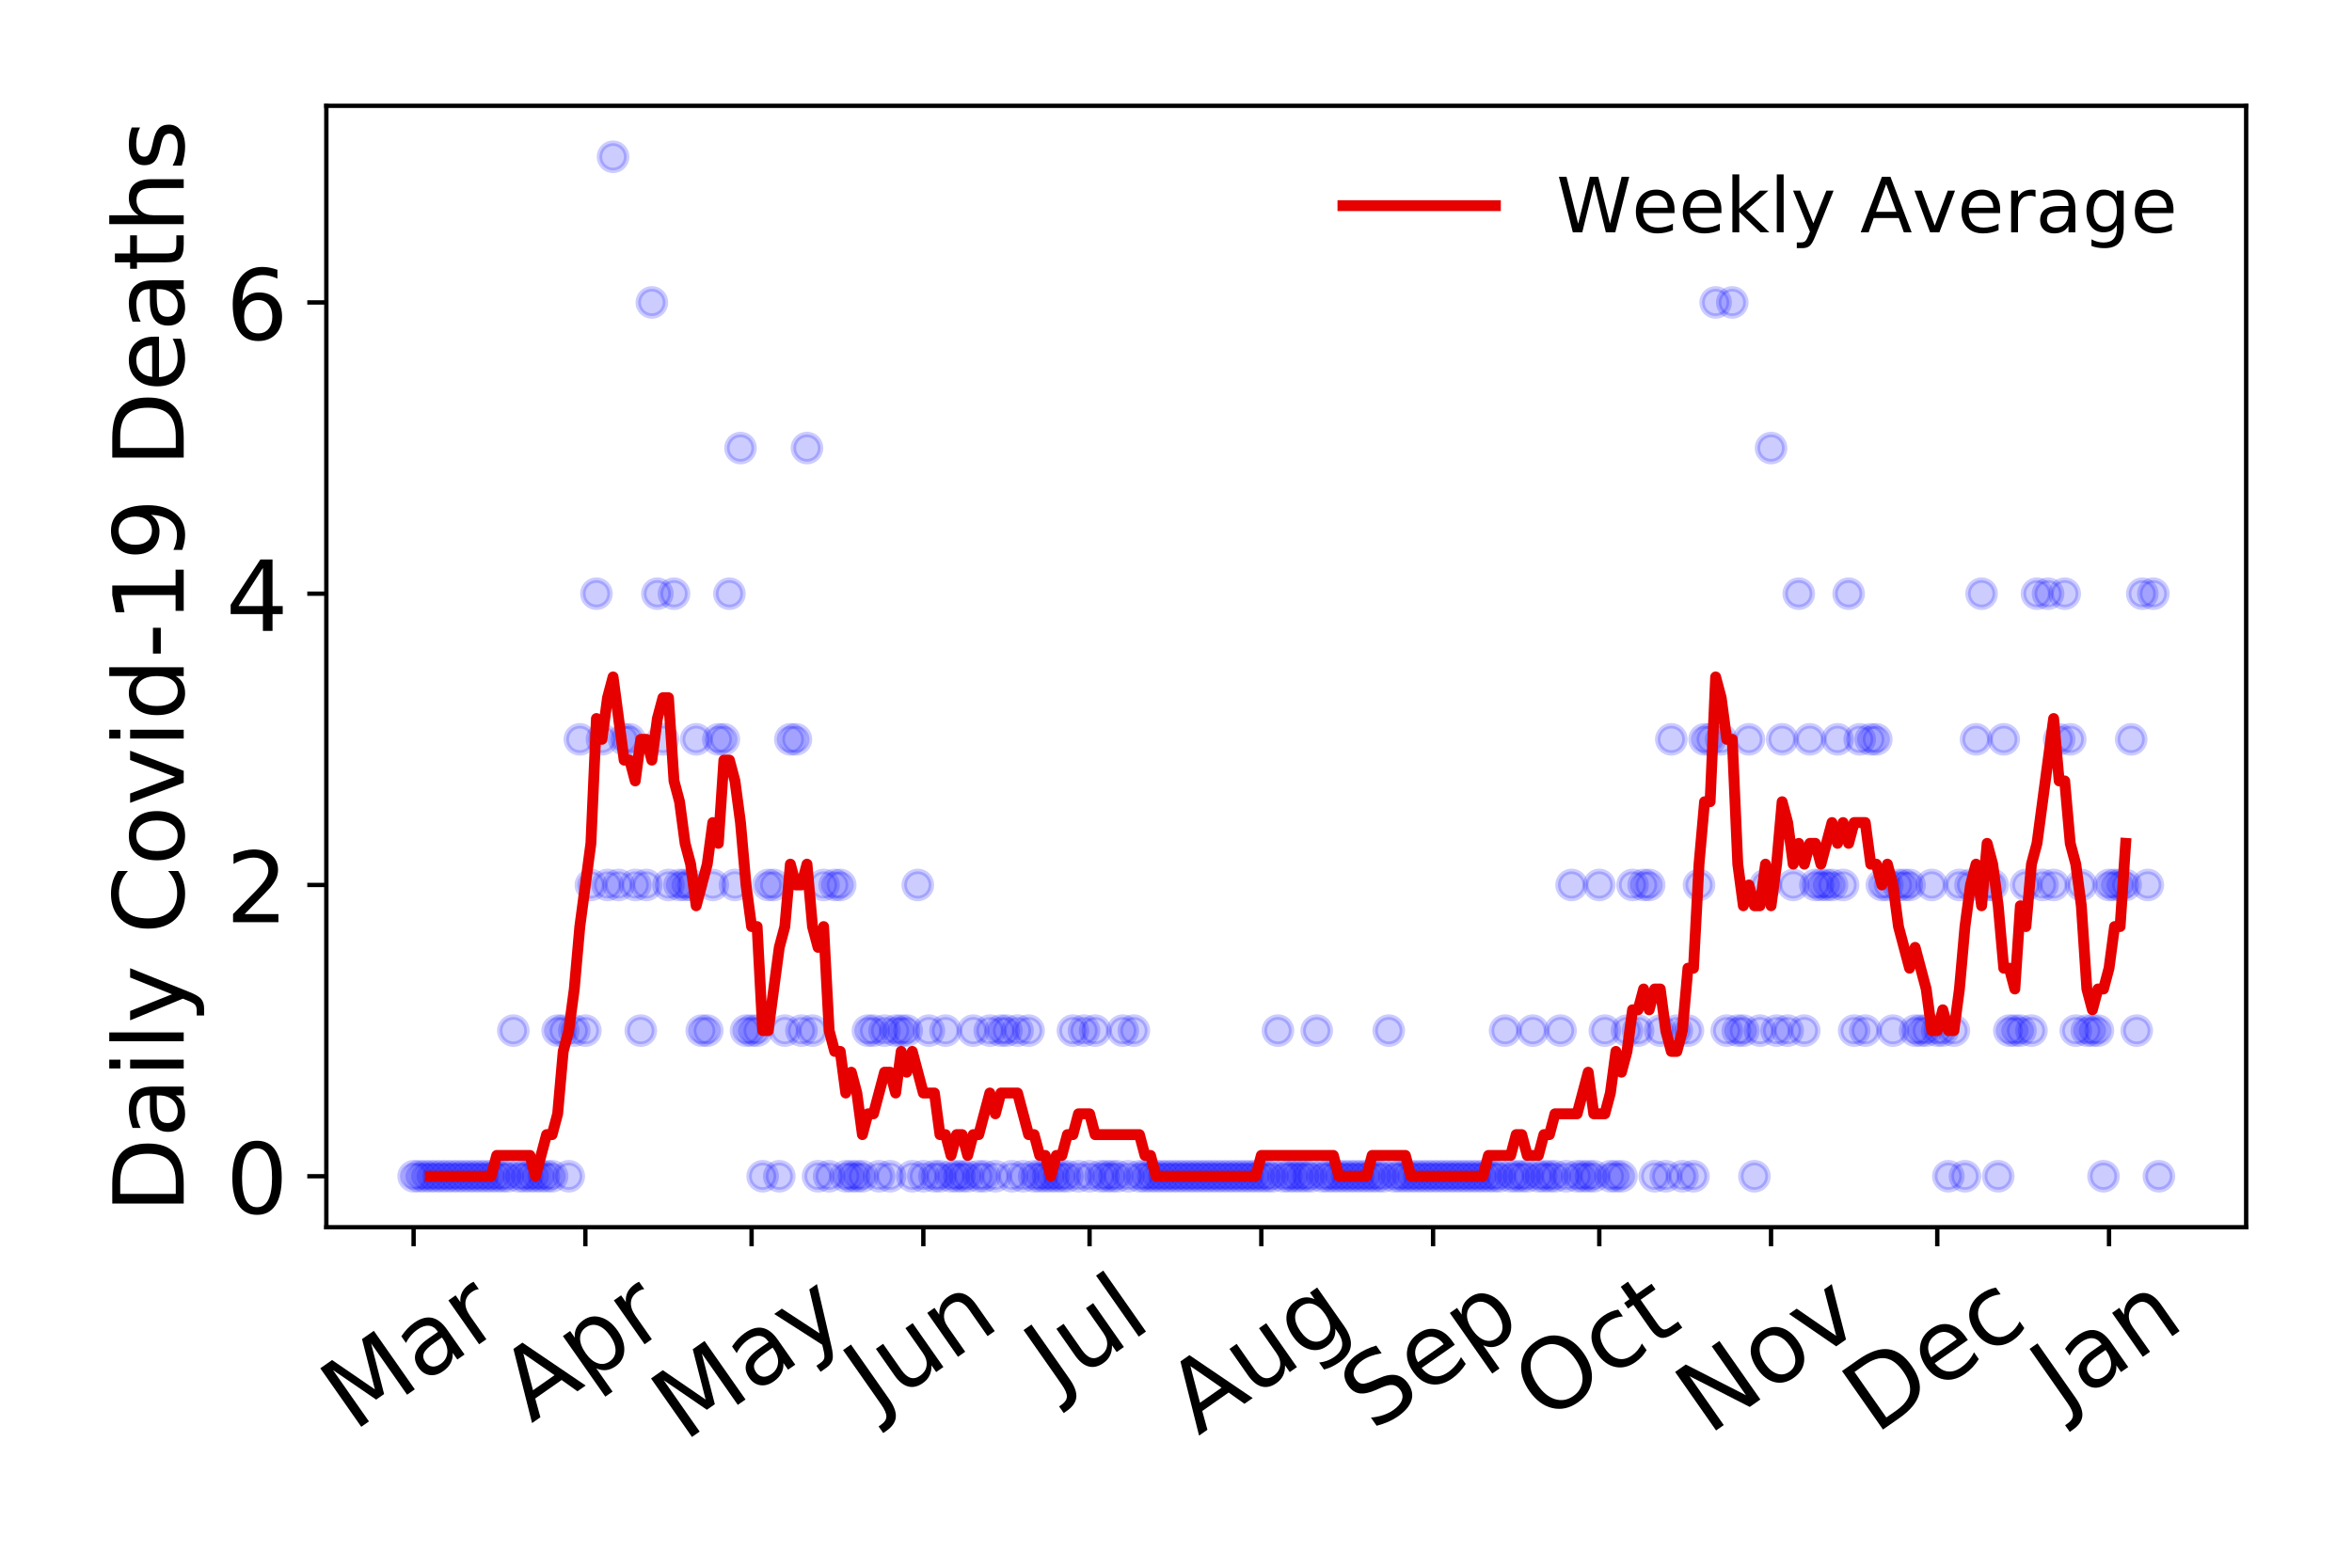 <?xml version="1.0" encoding="utf-8" standalone="no"?>
<!DOCTYPE svg PUBLIC "-//W3C//DTD SVG 1.1//EN"
  "http://www.w3.org/Graphics/SVG/1.1/DTD/svg11.dtd">
<!-- Created with matplotlib (https://matplotlib.org/) -->
<svg height="288pt" version="1.1" viewBox="0 0 432 288" width="432pt" xmlns="http://www.w3.org/2000/svg" xmlns:xlink="http://www.w3.org/1999/xlink">
 <defs>
  <style type="text/css">
*{stroke-linecap:butt;stroke-linejoin:round;}
  </style>
 </defs>
 <g id="figure_1">
  <g id="patch_1">
   <path d="M 0 288 
L 432 288 
L 432 0 
L 0 0 
z
" style="fill:#ffffff;"/>
  </g>
  <g id="axes_1">
   <g id="patch_2">
    <path d="M 59.94 225.45 
L 412.56 225.45 
L 412.56 19.44 
L 59.94 19.44 
z
" style="fill:#ffffff;"/>
   </g>
   <g id="matplotlib.axis_1">
    <g id="xtick_1">
     <g id="line2d_1">
      <defs>
       <path d="M 0 0 
L 0 3.5 
" id="m4c77c67619" style="stroke:#000000;stroke-width:0.8;"/>
      </defs>
      <g>
       <use style="stroke:#000000;stroke-width:0.8;" x="75.968" xlink:href="#m4c77c67619" y="225.45"/>
      </g>
     </g>
     <g id="text_1">
      <!-- Mar -->
      <defs>
       <path d="M 9.812 72.906 
L 24.516 72.906 
L 43.109 23.297 
L 61.812 72.906 
L 76.516 72.906 
L 76.516 0 
L 66.891 0 
L 66.891 64.016 
L 48.094 14.016 
L 38.188 14.016 
L 19.391 64.016 
L 19.391 0 
L 9.812 0 
z
" id="DejaVuSans-77"/>
       <path d="M 34.281 27.484 
Q 23.391 27.484 19.188 25 
Q 14.984 22.516 14.984 16.5 
Q 14.984 11.719 18.141 8.906 
Q 21.297 6.109 26.703 6.109 
Q 34.188 6.109 38.703 11.406 
Q 43.219 16.703 43.219 25.484 
L 43.219 27.484 
z
M 52.203 31.203 
L 52.203 0 
L 43.219 0 
L 43.219 8.297 
Q 40.141 3.328 35.547 0.953 
Q 30.953 -1.422 24.312 -1.422 
Q 15.922 -1.422 10.953 3.297 
Q 6 8.016 6 15.922 
Q 6 25.141 12.172 29.828 
Q 18.359 34.516 30.609 34.516 
L 43.219 34.516 
L 43.219 35.406 
Q 43.219 41.609 39.141 45 
Q 35.062 48.391 27.688 48.391 
Q 23 48.391 18.547 47.266 
Q 14.109 46.141 10.016 43.891 
L 10.016 52.203 
Q 14.938 54.109 19.578 55.047 
Q 24.219 56 28.609 56 
Q 40.484 56 46.344 49.844 
Q 52.203 43.703 52.203 31.203 
z
" id="DejaVuSans-97"/>
       <path d="M 41.109 46.297 
Q 39.594 47.172 37.812 47.578 
Q 36.031 48 33.891 48 
Q 26.266 48 22.188 43.047 
Q 18.109 38.094 18.109 28.812 
L 18.109 0 
L 9.078 0 
L 9.078 54.688 
L 18.109 54.688 
L 18.109 46.188 
Q 20.953 51.172 25.484 53.578 
Q 30.031 56 36.531 56 
Q 37.453 56 38.578 55.875 
Q 39.703 55.766 41.062 55.516 
z
" id="DejaVuSans-114"/>
      </defs>
      <g transform="translate(64.907 263.132)rotate(-35)scale(0.18 -0.18)">
       <use xlink:href="#DejaVuSans-77"/>
       <use x="86.279" xlink:href="#DejaVuSans-97"/>
       <use x="147.559" xlink:href="#DejaVuSans-114"/>
      </g>
     </g>
    </g>
    <g id="xtick_2">
     <g id="line2d_2">
      <g>
       <use style="stroke:#000000;stroke-width:0.8;" x="107.516" xlink:href="#m4c77c67619" y="225.45"/>
      </g>
     </g>
     <g id="text_2">
      <!-- Apr -->
      <defs>
       <path d="M 34.188 63.188 
L 20.797 26.906 
L 47.609 26.906 
z
M 28.609 72.906 
L 39.797 72.906 
L 67.578 0 
L 57.328 0 
L 50.688 18.703 
L 17.828 18.703 
L 11.188 0 
L 0.781 0 
z
" id="DejaVuSans-65"/>
       <path d="M 18.109 8.203 
L 18.109 -20.797 
L 9.078 -20.797 
L 9.078 54.688 
L 18.109 54.688 
L 18.109 46.391 
Q 20.953 51.266 25.266 53.625 
Q 29.594 56 35.594 56 
Q 45.562 56 51.781 48.094 
Q 58.016 40.188 58.016 27.297 
Q 58.016 14.406 51.781 6.484 
Q 45.562 -1.422 35.594 -1.422 
Q 29.594 -1.422 25.266 0.953 
Q 20.953 3.328 18.109 8.203 
z
M 48.688 27.297 
Q 48.688 37.203 44.609 42.844 
Q 40.531 48.484 33.406 48.484 
Q 26.266 48.484 22.188 42.844 
Q 18.109 37.203 18.109 27.297 
Q 18.109 17.391 22.188 11.75 
Q 26.266 6.109 33.406 6.109 
Q 40.531 6.109 44.609 11.75 
Q 48.688 17.391 48.688 27.297 
z
" id="DejaVuSans-112"/>
      </defs>
      <g transform="translate(97.61 261.514)rotate(-35)scale(0.18 -0.18)">
       <use xlink:href="#DejaVuSans-65"/>
       <use x="68.408" xlink:href="#DejaVuSans-112"/>
       <use x="131.885" xlink:href="#DejaVuSans-114"/>
      </g>
     </g>
    </g>
    <g id="xtick_3">
     <g id="line2d_3">
      <g>
       <use style="stroke:#000000;stroke-width:0.8;" x="138.046" xlink:href="#m4c77c67619" y="225.45"/>
      </g>
     </g>
     <g id="text_3">
      <!-- May -->
      <defs>
       <path d="M 32.172 -5.078 
Q 28.375 -14.844 24.75 -17.812 
Q 21.141 -20.797 15.094 -20.797 
L 7.906 -20.797 
L 7.906 -13.281 
L 13.188 -13.281 
Q 16.891 -13.281 18.938 -11.516 
Q 21 -9.766 23.484 -3.219 
L 25.094 0.875 
L 2.984 54.688 
L 12.5 54.688 
L 29.594 11.922 
L 46.688 54.688 
L 56.203 54.688 
z
" id="DejaVuSans-121"/>
      </defs>
      <g transform="translate(125.652 264.999)rotate(-35)scale(0.18 -0.18)">
       <use xlink:href="#DejaVuSans-77"/>
       <use x="86.279" xlink:href="#DejaVuSans-97"/>
       <use x="147.559" xlink:href="#DejaVuSans-121"/>
      </g>
     </g>
    </g>
    <g id="xtick_4">
     <g id="line2d_4">
      <g>
       <use style="stroke:#000000;stroke-width:0.8;" x="169.593" xlink:href="#m4c77c67619" y="225.45"/>
      </g>
     </g>
     <g id="text_4">
      <!-- Jun -->
      <defs>
       <path d="M 9.812 72.906 
L 19.672 72.906 
L 19.672 5.078 
Q 19.672 -8.109 14.672 -14.062 
Q 9.672 -20.016 -1.422 -20.016 
L -5.172 -20.016 
L -5.172 -11.719 
L -2.094 -11.719 
Q 4.438 -11.719 7.125 -8.047 
Q 9.812 -4.391 9.812 5.078 
z
" id="DejaVuSans-74"/>
       <path d="M 8.5 21.578 
L 8.5 54.688 
L 17.484 54.688 
L 17.484 21.922 
Q 17.484 14.156 20.5 10.266 
Q 23.531 6.391 29.594 6.391 
Q 36.859 6.391 41.078 11.031 
Q 45.312 15.672 45.312 23.688 
L 45.312 54.688 
L 54.297 54.688 
L 54.297 0 
L 45.312 0 
L 45.312 8.406 
Q 42.047 3.422 37.719 1 
Q 33.406 -1.422 27.688 -1.422 
Q 18.266 -1.422 13.375 4.438 
Q 8.5 10.297 8.5 21.578 
z
M 31.109 56 
z
" id="DejaVuSans-117"/>
       <path d="M 54.891 33.016 
L 54.891 0 
L 45.906 0 
L 45.906 32.719 
Q 45.906 40.484 42.875 44.328 
Q 39.844 48.188 33.797 48.188 
Q 26.516 48.188 22.312 43.547 
Q 18.109 38.922 18.109 30.906 
L 18.109 0 
L 9.078 0 
L 9.078 54.688 
L 18.109 54.688 
L 18.109 46.188 
Q 21.344 51.125 25.703 53.562 
Q 30.078 56 35.797 56 
Q 45.219 56 50.047 50.172 
Q 54.891 44.344 54.891 33.016 
z
" id="DejaVuSans-110"/>
      </defs>
      <g transform="translate(160.923 259.785)rotate(-35)scale(0.18 -0.18)">
       <use xlink:href="#DejaVuSans-74"/>
       <use x="29.492" xlink:href="#DejaVuSans-117"/>
       <use x="92.871" xlink:href="#DejaVuSans-110"/>
      </g>
     </g>
    </g>
    <g id="xtick_5">
     <g id="line2d_5">
      <g>
       <use style="stroke:#000000;stroke-width:0.8;" x="200.123" xlink:href="#m4c77c67619" y="225.45"/>
      </g>
     </g>
     <g id="text_5">
      <!-- Jul -->
      <defs>
       <path d="M 9.422 75.984 
L 18.406 75.984 
L 18.406 0 
L 9.422 0 
z
" id="DejaVuSans-108"/>
      </defs>
      <g transform="translate(194.077 256.11)rotate(-35)scale(0.18 -0.18)">
       <use xlink:href="#DejaVuSans-74"/>
       <use x="29.492" xlink:href="#DejaVuSans-117"/>
       <use x="92.871" xlink:href="#DejaVuSans-108"/>
      </g>
     </g>
    </g>
    <g id="xtick_6">
     <g id="line2d_6">
      <g>
       <use style="stroke:#000000;stroke-width:0.8;" x="231.671" xlink:href="#m4c77c67619" y="225.45"/>
      </g>
     </g>
     <g id="text_6">
      <!-- Aug -->
      <defs>
       <path d="M 45.406 27.984 
Q 45.406 37.75 41.375 43.109 
Q 37.359 48.484 30.078 48.484 
Q 22.859 48.484 18.828 43.109 
Q 14.797 37.75 14.797 27.984 
Q 14.797 18.266 18.828 12.891 
Q 22.859 7.516 30.078 7.516 
Q 37.359 7.516 41.375 12.891 
Q 45.406 18.266 45.406 27.984 
z
M 54.391 6.781 
Q 54.391 -7.172 48.188 -13.984 
Q 42 -20.797 29.203 -20.797 
Q 24.469 -20.797 20.266 -20.094 
Q 16.062 -19.391 12.109 -17.922 
L 12.109 -9.188 
Q 16.062 -11.328 19.922 -12.344 
Q 23.781 -13.375 27.781 -13.375 
Q 36.625 -13.375 41.016 -8.766 
Q 45.406 -4.156 45.406 5.172 
L 45.406 9.625 
Q 42.625 4.781 38.281 2.391 
Q 33.938 0 27.875 0 
Q 17.828 0 11.672 7.656 
Q 5.516 15.328 5.516 27.984 
Q 5.516 40.672 11.672 48.328 
Q 17.828 56 27.875 56 
Q 33.938 56 38.281 53.609 
Q 42.625 51.219 45.406 46.391 
L 45.406 54.688 
L 54.391 54.688 
z
" id="DejaVuSans-103"/>
      </defs>
      <g transform="translate(220.124 263.813)rotate(-35)scale(0.18 -0.18)">
       <use xlink:href="#DejaVuSans-65"/>
       <use x="68.408" xlink:href="#DejaVuSans-117"/>
       <use x="131.787" xlink:href="#DejaVuSans-103"/>
      </g>
     </g>
    </g>
    <g id="xtick_7">
     <g id="line2d_7">
      <g>
       <use style="stroke:#000000;stroke-width:0.8;" x="263.218" xlink:href="#m4c77c67619" y="225.45"/>
      </g>
     </g>
     <g id="text_7">
      <!-- Sep -->
      <defs>
       <path d="M 53.516 70.516 
L 53.516 60.891 
Q 47.906 63.578 42.922 64.891 
Q 37.938 66.219 33.297 66.219 
Q 25.25 66.219 20.875 63.094 
Q 16.5 59.969 16.5 54.203 
Q 16.5 49.359 19.406 46.891 
Q 22.312 44.438 30.422 42.922 
L 36.375 41.703 
Q 47.406 39.594 52.656 34.297 
Q 57.906 29 57.906 20.125 
Q 57.906 9.516 50.797 4.047 
Q 43.703 -1.422 29.984 -1.422 
Q 24.812 -1.422 18.969 -0.25 
Q 13.141 0.922 6.891 3.219 
L 6.891 13.375 
Q 12.891 10.016 18.656 8.297 
Q 24.422 6.594 29.984 6.594 
Q 38.422 6.594 43.016 9.906 
Q 47.609 13.234 47.609 19.391 
Q 47.609 24.75 44.312 27.781 
Q 41.016 30.812 33.5 32.328 
L 27.484 33.5 
Q 16.453 35.688 11.516 40.375 
Q 6.594 45.062 6.594 53.422 
Q 6.594 63.094 13.406 68.656 
Q 20.219 74.219 32.172 74.219 
Q 37.312 74.219 42.625 73.281 
Q 47.953 72.359 53.516 70.516 
z
" id="DejaVuSans-83"/>
       <path d="M 56.203 29.594 
L 56.203 25.203 
L 14.891 25.203 
Q 15.484 15.922 20.484 11.062 
Q 25.484 6.203 34.422 6.203 
Q 39.594 6.203 44.453 7.469 
Q 49.312 8.734 54.109 11.281 
L 54.109 2.781 
Q 49.266 0.734 44.188 -0.344 
Q 39.109 -1.422 33.891 -1.422 
Q 20.797 -1.422 13.156 6.188 
Q 5.516 13.812 5.516 26.812 
Q 5.516 40.234 12.766 48.109 
Q 20.016 56 32.328 56 
Q 43.359 56 49.781 48.891 
Q 56.203 41.797 56.203 29.594 
z
M 47.219 32.234 
Q 47.125 39.594 43.094 43.984 
Q 39.062 48.391 32.422 48.391 
Q 24.906 48.391 20.391 44.141 
Q 15.875 39.891 15.188 32.172 
z
" id="DejaVuSans-101"/>
      </defs>
      <g transform="translate(252.17 263.115)rotate(-35)scale(0.18 -0.18)">
       <use xlink:href="#DejaVuSans-83"/>
       <use x="63.477" xlink:href="#DejaVuSans-101"/>
       <use x="125" xlink:href="#DejaVuSans-112"/>
      </g>
     </g>
    </g>
    <g id="xtick_8">
     <g id="line2d_8">
      <g>
       <use style="stroke:#000000;stroke-width:0.8;" x="293.748" xlink:href="#m4c77c67619" y="225.45"/>
      </g>
     </g>
     <g id="text_8">
      <!-- Oct -->
      <defs>
       <path d="M 39.406 66.219 
Q 28.656 66.219 22.328 58.203 
Q 16.016 50.203 16.016 36.375 
Q 16.016 22.609 22.328 14.594 
Q 28.656 6.594 39.406 6.594 
Q 50.141 6.594 56.422 14.594 
Q 62.703 22.609 62.703 36.375 
Q 62.703 50.203 56.422 58.203 
Q 50.141 66.219 39.406 66.219 
z
M 39.406 74.219 
Q 54.734 74.219 63.906 63.938 
Q 73.094 53.656 73.094 36.375 
Q 73.094 19.141 63.906 8.859 
Q 54.734 -1.422 39.406 -1.422 
Q 24.031 -1.422 14.812 8.828 
Q 5.609 19.094 5.609 36.375 
Q 5.609 53.656 14.812 63.938 
Q 24.031 74.219 39.406 74.219 
z
" id="DejaVuSans-79"/>
       <path d="M 48.781 52.594 
L 48.781 44.188 
Q 44.969 46.297 41.141 47.344 
Q 37.312 48.391 33.406 48.391 
Q 24.656 48.391 19.812 42.844 
Q 14.984 37.312 14.984 27.297 
Q 14.984 17.281 19.812 11.734 
Q 24.656 6.203 33.406 6.203 
Q 37.312 6.203 41.141 7.25 
Q 44.969 8.297 48.781 10.406 
L 48.781 2.094 
Q 45.016 0.344 40.984 -0.531 
Q 36.969 -1.422 32.422 -1.422 
Q 20.062 -1.422 12.781 6.344 
Q 5.516 14.109 5.516 27.297 
Q 5.516 40.672 12.859 48.328 
Q 20.219 56 33.016 56 
Q 37.156 56 41.109 55.141 
Q 45.062 54.297 48.781 52.594 
z
" id="DejaVuSans-99"/>
       <path d="M 18.312 70.219 
L 18.312 54.688 
L 36.812 54.688 
L 36.812 47.703 
L 18.312 47.703 
L 18.312 18.016 
Q 18.312 11.328 20.141 9.422 
Q 21.969 7.516 27.594 7.516 
L 36.812 7.516 
L 36.812 0 
L 27.594 0 
Q 17.188 0 13.234 3.875 
Q 9.281 7.766 9.281 18.016 
L 9.281 47.703 
L 2.688 47.703 
L 2.688 54.688 
L 9.281 54.688 
L 9.281 70.219 
z
" id="DejaVuSans-116"/>
      </defs>
      <g transform="translate(283.85 261.505)rotate(-35)scale(0.18 -0.18)">
       <use xlink:href="#DejaVuSans-79"/>
       <use x="78.711" xlink:href="#DejaVuSans-99"/>
       <use x="133.691" xlink:href="#DejaVuSans-116"/>
      </g>
     </g>
    </g>
    <g id="xtick_9">
     <g id="line2d_9">
      <g>
       <use style="stroke:#000000;stroke-width:0.8;" x="325.295" xlink:href="#m4c77c67619" y="225.45"/>
      </g>
     </g>
     <g id="text_9">
      <!-- Nov -->
      <defs>
       <path d="M 9.812 72.906 
L 23.094 72.906 
L 55.422 11.922 
L 55.422 72.906 
L 64.984 72.906 
L 64.984 0 
L 51.703 0 
L 19.391 60.984 
L 19.391 0 
L 9.812 0 
z
" id="DejaVuSans-78"/>
       <path d="M 30.609 48.391 
Q 23.391 48.391 19.188 42.75 
Q 14.984 37.109 14.984 27.297 
Q 14.984 17.484 19.156 11.844 
Q 23.344 6.203 30.609 6.203 
Q 37.797 6.203 41.984 11.859 
Q 46.188 17.531 46.188 27.297 
Q 46.188 37.016 41.984 42.703 
Q 37.797 48.391 30.609 48.391 
z
M 30.609 56 
Q 42.328 56 49.016 48.375 
Q 55.719 40.766 55.719 27.297 
Q 55.719 13.875 49.016 6.219 
Q 42.328 -1.422 30.609 -1.422 
Q 18.844 -1.422 12.172 6.219 
Q 5.516 13.875 5.516 27.297 
Q 5.516 40.766 12.172 48.375 
Q 18.844 56 30.609 56 
z
" id="DejaVuSans-111"/>
       <path d="M 2.984 54.688 
L 12.5 54.688 
L 29.594 8.797 
L 46.688 54.688 
L 56.203 54.688 
L 35.688 0 
L 23.484 0 
z
" id="DejaVuSans-118"/>
      </defs>
      <g transform="translate(313.754 263.805)rotate(-35)scale(0.18 -0.18)">
       <use xlink:href="#DejaVuSans-78"/>
       <use x="74.805" xlink:href="#DejaVuSans-111"/>
       <use x="135.986" xlink:href="#DejaVuSans-118"/>
      </g>
     </g>
    </g>
    <g id="xtick_10">
     <g id="line2d_10">
      <g>
       <use style="stroke:#000000;stroke-width:0.8;" x="355.825" xlink:href="#m4c77c67619" y="225.45"/>
      </g>
     </g>
     <g id="text_10">
      <!-- Dec -->
      <defs>
       <path d="M 19.672 64.797 
L 19.672 8.109 
L 31.594 8.109 
Q 46.688 8.109 53.688 14.938 
Q 60.688 21.781 60.688 36.531 
Q 60.688 51.172 53.688 57.984 
Q 46.688 64.797 31.594 64.797 
z
M 9.812 72.906 
L 30.078 72.906 
Q 51.266 72.906 61.172 64.094 
Q 71.094 55.281 71.094 36.531 
Q 71.094 17.672 61.125 8.828 
Q 51.172 0 30.078 0 
L 9.812 0 
z
" id="DejaVuSans-68"/>
      </defs>
      <g transform="translate(344.408 263.633)rotate(-35)scale(0.18 -0.18)">
       <use xlink:href="#DejaVuSans-68"/>
       <use x="77.002" xlink:href="#DejaVuSans-101"/>
       <use x="138.525" xlink:href="#DejaVuSans-99"/>
      </g>
     </g>
    </g>
    <g id="xtick_11">
     <g id="line2d_11">
      <g>
       <use style="stroke:#000000;stroke-width:0.8;" x="387.373" xlink:href="#m4c77c67619" y="225.45"/>
      </g>
     </g>
     <g id="text_11">
      <!-- Jan -->
      <g transform="translate(378.857 259.569)rotate(-35)scale(0.18 -0.18)">
       <use xlink:href="#DejaVuSans-74"/>
       <use x="29.492" xlink:href="#DejaVuSans-97"/>
       <use x="90.771" xlink:href="#DejaVuSans-110"/>
      </g>
     </g>
    </g>
   </g>
   <g id="matplotlib.axis_2">
    <g id="ytick_1">
     <g id="line2d_12">
      <defs>
       <path d="M 0 0 
L -3.5 0 
" id="m9147c6645a" style="stroke:#000000;stroke-width:0.8;"/>
      </defs>
      <g>
       <use style="stroke:#000000;stroke-width:0.8;" x="59.94" xlink:href="#m9147c6645a" y="216.085"/>
      </g>
     </g>
     <g id="text_12">
      <!-- 0 -->
      <defs>
       <path d="M 31.781 66.406 
Q 24.172 66.406 20.328 58.906 
Q 16.5 51.422 16.5 36.375 
Q 16.5 21.391 20.328 13.891 
Q 24.172 6.391 31.781 6.391 
Q 39.453 6.391 43.281 13.891 
Q 47.125 21.391 47.125 36.375 
Q 47.125 51.422 43.281 58.906 
Q 39.453 66.406 31.781 66.406 
z
M 31.781 74.219 
Q 44.047 74.219 50.516 64.516 
Q 56.984 54.828 56.984 36.375 
Q 56.984 17.969 50.516 8.266 
Q 44.047 -1.422 31.781 -1.422 
Q 19.531 -1.422 13.062 8.266 
Q 6.594 17.969 6.594 36.375 
Q 6.594 54.828 13.062 64.516 
Q 19.531 74.219 31.781 74.219 
z
" id="DejaVuSans-48"/>
      </defs>
      <g transform="translate(41.487 222.924)scale(0.18 -0.18)">
       <use xlink:href="#DejaVuSans-48"/>
      </g>
     </g>
    </g>
    <g id="ytick_2">
     <g id="line2d_13">
      <g>
       <use style="stroke:#000000;stroke-width:0.8;" x="59.94" xlink:href="#m9147c6645a" y="162.576"/>
      </g>
     </g>
     <g id="text_13">
      <!-- 2 -->
      <defs>
       <path d="M 19.188 8.297 
L 53.609 8.297 
L 53.609 0 
L 7.328 0 
L 7.328 8.297 
Q 12.938 14.109 22.625 23.891 
Q 32.328 33.688 34.812 36.531 
Q 39.547 41.844 41.422 45.531 
Q 43.312 49.219 43.312 52.781 
Q 43.312 58.594 39.234 62.25 
Q 35.156 65.922 28.609 65.922 
Q 23.969 65.922 18.812 64.312 
Q 13.672 62.703 7.812 59.422 
L 7.812 69.391 
Q 13.766 71.781 18.938 73 
Q 24.125 74.219 28.422 74.219 
Q 39.75 74.219 46.484 68.547 
Q 53.219 62.891 53.219 53.422 
Q 53.219 48.922 51.531 44.891 
Q 49.859 40.875 45.406 35.406 
Q 44.188 33.984 37.641 27.219 
Q 31.109 20.453 19.188 8.297 
z
" id="DejaVuSans-50"/>
      </defs>
      <g transform="translate(41.487 169.415)scale(0.18 -0.18)">
       <use xlink:href="#DejaVuSans-50"/>
      </g>
     </g>
    </g>
    <g id="ytick_3">
     <g id="line2d_14">
      <g>
       <use style="stroke:#000000;stroke-width:0.8;" x="59.94" xlink:href="#m9147c6645a" y="109.068"/>
      </g>
     </g>
     <g id="text_14">
      <!-- 4 -->
      <defs>
       <path d="M 37.797 64.312 
L 12.891 25.391 
L 37.797 25.391 
z
M 35.203 72.906 
L 47.609 72.906 
L 47.609 25.391 
L 58.016 25.391 
L 58.016 17.188 
L 47.609 17.188 
L 47.609 0 
L 37.797 0 
L 37.797 17.188 
L 4.891 17.188 
L 4.891 26.703 
z
" id="DejaVuSans-52"/>
      </defs>
      <g transform="translate(41.487 115.906)scale(0.18 -0.18)">
       <use xlink:href="#DejaVuSans-52"/>
      </g>
     </g>
    </g>
    <g id="ytick_4">
     <g id="line2d_15">
      <g>
       <use style="stroke:#000000;stroke-width:0.8;" x="59.94" xlink:href="#m9147c6645a" y="55.559"/>
      </g>
     </g>
     <g id="text_15">
      <!-- 6 -->
      <defs>
       <path d="M 33.016 40.375 
Q 26.375 40.375 22.484 35.828 
Q 18.609 31.297 18.609 23.391 
Q 18.609 15.531 22.484 10.953 
Q 26.375 6.391 33.016 6.391 
Q 39.656 6.391 43.531 10.953 
Q 47.406 15.531 47.406 23.391 
Q 47.406 31.297 43.531 35.828 
Q 39.656 40.375 33.016 40.375 
z
M 52.594 71.297 
L 52.594 62.312 
Q 48.875 64.062 45.094 64.984 
Q 41.312 65.922 37.594 65.922 
Q 27.828 65.922 22.672 59.328 
Q 17.531 52.734 16.797 39.406 
Q 19.672 43.656 24.016 45.922 
Q 28.375 48.188 33.594 48.188 
Q 44.578 48.188 50.953 41.516 
Q 57.328 34.859 57.328 23.391 
Q 57.328 12.156 50.688 5.359 
Q 44.047 -1.422 33.016 -1.422 
Q 20.359 -1.422 13.672 8.266 
Q 6.984 17.969 6.984 36.375 
Q 6.984 53.656 15.188 63.938 
Q 23.391 74.219 37.203 74.219 
Q 40.922 74.219 44.703 73.484 
Q 48.484 72.75 52.594 71.297 
z
" id="DejaVuSans-54"/>
      </defs>
      <g transform="translate(41.487 62.397)scale(0.18 -0.18)">
       <use xlink:href="#DejaVuSans-54"/>
      </g>
     </g>
    </g>
    <g id="text_16">
     <!-- Daily Covid-19 Deaths -->
     <defs>
      <path d="M 9.422 54.688 
L 18.406 54.688 
L 18.406 0 
L 9.422 0 
z
M 9.422 75.984 
L 18.406 75.984 
L 18.406 64.594 
L 9.422 64.594 
z
" id="DejaVuSans-105"/>
      <path id="DejaVuSans-32"/>
      <path d="M 64.406 67.281 
L 64.406 56.891 
Q 59.422 61.531 53.781 63.812 
Q 48.141 66.109 41.797 66.109 
Q 29.297 66.109 22.656 58.469 
Q 16.016 50.828 16.016 36.375 
Q 16.016 21.969 22.656 14.328 
Q 29.297 6.688 41.797 6.688 
Q 48.141 6.688 53.781 8.984 
Q 59.422 11.281 64.406 15.922 
L 64.406 5.609 
Q 59.234 2.094 53.438 0.328 
Q 47.656 -1.422 41.219 -1.422 
Q 24.656 -1.422 15.125 8.703 
Q 5.609 18.844 5.609 36.375 
Q 5.609 53.953 15.125 64.078 
Q 24.656 74.219 41.219 74.219 
Q 47.75 74.219 53.531 72.484 
Q 59.328 70.75 64.406 67.281 
z
" id="DejaVuSans-67"/>
      <path d="M 45.406 46.391 
L 45.406 75.984 
L 54.391 75.984 
L 54.391 0 
L 45.406 0 
L 45.406 8.203 
Q 42.578 3.328 38.25 0.953 
Q 33.938 -1.422 27.875 -1.422 
Q 17.969 -1.422 11.734 6.484 
Q 5.516 14.406 5.516 27.297 
Q 5.516 40.188 11.734 48.094 
Q 17.969 56 27.875 56 
Q 33.938 56 38.25 53.625 
Q 42.578 51.266 45.406 46.391 
z
M 14.797 27.297 
Q 14.797 17.391 18.875 11.75 
Q 22.953 6.109 30.078 6.109 
Q 37.203 6.109 41.297 11.75 
Q 45.406 17.391 45.406 27.297 
Q 45.406 37.203 41.297 42.844 
Q 37.203 48.484 30.078 48.484 
Q 22.953 48.484 18.875 42.844 
Q 14.797 37.203 14.797 27.297 
z
" id="DejaVuSans-100"/>
      <path d="M 4.891 31.391 
L 31.203 31.391 
L 31.203 23.391 
L 4.891 23.391 
z
" id="DejaVuSans-45"/>
      <path d="M 12.406 8.297 
L 28.516 8.297 
L 28.516 63.922 
L 10.984 60.406 
L 10.984 69.391 
L 28.422 72.906 
L 38.281 72.906 
L 38.281 8.297 
L 54.391 8.297 
L 54.391 0 
L 12.406 0 
z
" id="DejaVuSans-49"/>
      <path d="M 10.984 1.516 
L 10.984 10.5 
Q 14.703 8.734 18.5 7.812 
Q 22.312 6.891 25.984 6.891 
Q 35.75 6.891 40.891 13.453 
Q 46.047 20.016 46.781 33.406 
Q 43.953 29.203 39.594 26.953 
Q 35.25 24.703 29.984 24.703 
Q 19.047 24.703 12.672 31.312 
Q 6.297 37.938 6.297 49.422 
Q 6.297 60.641 12.938 67.422 
Q 19.578 74.219 30.609 74.219 
Q 43.266 74.219 49.922 64.516 
Q 56.594 54.828 56.594 36.375 
Q 56.594 19.141 48.406 8.859 
Q 40.234 -1.422 26.422 -1.422 
Q 22.703 -1.422 18.891 -0.688 
Q 15.094 0.047 10.984 1.516 
z
M 30.609 32.422 
Q 37.25 32.422 41.125 36.953 
Q 45.016 41.5 45.016 49.422 
Q 45.016 57.281 41.125 61.844 
Q 37.25 66.406 30.609 66.406 
Q 23.969 66.406 20.094 61.844 
Q 16.219 57.281 16.219 49.422 
Q 16.219 41.5 20.094 36.953 
Q 23.969 32.422 30.609 32.422 
z
" id="DejaVuSans-57"/>
      <path d="M 54.891 33.016 
L 54.891 0 
L 45.906 0 
L 45.906 32.719 
Q 45.906 40.484 42.875 44.328 
Q 39.844 48.188 33.797 48.188 
Q 26.516 48.188 22.312 43.547 
Q 18.109 38.922 18.109 30.906 
L 18.109 0 
L 9.078 0 
L 9.078 75.984 
L 18.109 75.984 
L 18.109 46.188 
Q 21.344 51.125 25.703 53.562 
Q 30.078 56 35.797 56 
Q 45.219 56 50.047 50.172 
Q 54.891 44.344 54.891 33.016 
z
" id="DejaVuSans-104"/>
      <path d="M 44.281 53.078 
L 44.281 44.578 
Q 40.484 46.531 36.375 47.5 
Q 32.281 48.484 27.875 48.484 
Q 21.188 48.484 17.844 46.438 
Q 14.5 44.391 14.5 40.281 
Q 14.5 37.156 16.891 35.375 
Q 19.281 33.594 26.516 31.984 
L 29.594 31.297 
Q 39.156 29.25 43.188 25.516 
Q 47.219 21.781 47.219 15.094 
Q 47.219 7.469 41.188 3.016 
Q 35.156 -1.422 24.609 -1.422 
Q 20.219 -1.422 15.453 -0.562 
Q 10.688 0.297 5.422 2 
L 5.422 11.281 
Q 10.406 8.688 15.234 7.391 
Q 20.062 6.109 24.812 6.109 
Q 31.156 6.109 34.562 8.281 
Q 37.984 10.453 37.984 14.406 
Q 37.984 18.062 35.516 20.016 
Q 33.062 21.969 24.703 23.781 
L 21.578 24.516 
Q 13.234 26.266 9.516 29.906 
Q 5.812 33.547 5.812 39.891 
Q 5.812 47.609 11.281 51.797 
Q 16.75 56 26.812 56 
Q 31.781 56 36.172 55.266 
Q 40.578 54.547 44.281 53.078 
z
" id="DejaVuSans-115"/>
     </defs>
     <g transform="translate(33.744 222.874)rotate(-90)scale(0.18 -0.18)">
      <use xlink:href="#DejaVuSans-68"/>
      <use x="77.002" xlink:href="#DejaVuSans-97"/>
      <use x="138.281" xlink:href="#DejaVuSans-105"/>
      <use x="166.064" xlink:href="#DejaVuSans-108"/>
      <use x="193.848" xlink:href="#DejaVuSans-121"/>
      <use x="253.027" xlink:href="#DejaVuSans-32"/>
      <use x="284.814" xlink:href="#DejaVuSans-67"/>
      <use x="354.639" xlink:href="#DejaVuSans-111"/>
      <use x="415.82" xlink:href="#DejaVuSans-118"/>
      <use x="475" xlink:href="#DejaVuSans-105"/>
      <use x="502.783" xlink:href="#DejaVuSans-100"/>
      <use x="566.26" xlink:href="#DejaVuSans-45"/>
      <use x="602.344" xlink:href="#DejaVuSans-49"/>
      <use x="665.967" xlink:href="#DejaVuSans-57"/>
      <use x="729.59" xlink:href="#DejaVuSans-32"/>
      <use x="761.377" xlink:href="#DejaVuSans-68"/>
      <use x="838.379" xlink:href="#DejaVuSans-101"/>
      <use x="899.902" xlink:href="#DejaVuSans-97"/>
      <use x="961.182" xlink:href="#DejaVuSans-116"/>
      <use x="1000.391" xlink:href="#DejaVuSans-104"/>
      <use x="1063.77" xlink:href="#DejaVuSans-115"/>
     </g>
    </g>
   </g>
   <g id="line2d_16">
    <defs>
     <path d="M 0 2.5 
C 0.663 2.5 1.299 2.237 1.768 1.768 
C 2.237 1.299 2.5 0.663 2.5 0 
C 2.5 -0.663 2.237 -1.299 1.768 -1.768 
C 1.299 -2.237 0.663 -2.5 0 -2.5 
C -0.663 -2.5 -1.299 -2.237 -1.768 -1.768 
C -2.237 -1.299 -2.5 -0.663 -2.5 0 
C -2.5 0.663 -2.237 1.299 -1.768 1.768 
C -1.299 2.237 -0.663 2.5 0 2.5 
z
" id="mab0d0e16fd" style="stroke:#0000ff;stroke-opacity:0.2;"/>
    </defs>
    <g clip-path="url(#p490901e37e)">
     <use style="fill:#0000ff;fill-opacity:0.2;stroke:#0000ff;stroke-opacity:0.2;" x="75.968" xlink:href="#mab0d0e16fd" y="216.085"/>
     <use style="fill:#0000ff;fill-opacity:0.2;stroke:#0000ff;stroke-opacity:0.2;" x="76.986" xlink:href="#mab0d0e16fd" y="216.085"/>
     <use style="fill:#0000ff;fill-opacity:0.2;stroke:#0000ff;stroke-opacity:0.2;" x="78.004" xlink:href="#mab0d0e16fd" y="216.085"/>
     <use style="fill:#0000ff;fill-opacity:0.2;stroke:#0000ff;stroke-opacity:0.2;" x="79.021" xlink:href="#mab0d0e16fd" y="216.085"/>
     <use style="fill:#0000ff;fill-opacity:0.2;stroke:#0000ff;stroke-opacity:0.2;" x="80.039" xlink:href="#mab0d0e16fd" y="216.085"/>
     <use style="fill:#0000ff;fill-opacity:0.2;stroke:#0000ff;stroke-opacity:0.2;" x="81.056" xlink:href="#mab0d0e16fd" y="216.085"/>
     <use style="fill:#0000ff;fill-opacity:0.2;stroke:#0000ff;stroke-opacity:0.2;" x="82.074" xlink:href="#mab0d0e16fd" y="216.085"/>
     <use style="fill:#0000ff;fill-opacity:0.2;stroke:#0000ff;stroke-opacity:0.2;" x="83.092" xlink:href="#mab0d0e16fd" y="216.085"/>
     <use style="fill:#0000ff;fill-opacity:0.2;stroke:#0000ff;stroke-opacity:0.2;" x="84.109" xlink:href="#mab0d0e16fd" y="216.085"/>
     <use style="fill:#0000ff;fill-opacity:0.2;stroke:#0000ff;stroke-opacity:0.2;" x="85.127" xlink:href="#mab0d0e16fd" y="216.085"/>
     <use style="fill:#0000ff;fill-opacity:0.2;stroke:#0000ff;stroke-opacity:0.2;" x="86.145" xlink:href="#mab0d0e16fd" y="216.085"/>
     <use style="fill:#0000ff;fill-opacity:0.2;stroke:#0000ff;stroke-opacity:0.2;" x="87.162" xlink:href="#mab0d0e16fd" y="216.085"/>
     <use style="fill:#0000ff;fill-opacity:0.2;stroke:#0000ff;stroke-opacity:0.2;" x="88.18" xlink:href="#mab0d0e16fd" y="216.085"/>
     <use style="fill:#0000ff;fill-opacity:0.2;stroke:#0000ff;stroke-opacity:0.2;" x="89.198" xlink:href="#mab0d0e16fd" y="216.085"/>
     <use style="fill:#0000ff;fill-opacity:0.2;stroke:#0000ff;stroke-opacity:0.2;" x="90.215" xlink:href="#mab0d0e16fd" y="216.085"/>
     <use style="fill:#0000ff;fill-opacity:0.2;stroke:#0000ff;stroke-opacity:0.2;" x="91.233" xlink:href="#mab0d0e16fd" y="216.085"/>
     <use style="fill:#0000ff;fill-opacity:0.2;stroke:#0000ff;stroke-opacity:0.2;" x="92.251" xlink:href="#mab0d0e16fd" y="216.085"/>
     <use style="fill:#0000ff;fill-opacity:0.2;stroke:#0000ff;stroke-opacity:0.2;" x="93.268" xlink:href="#mab0d0e16fd" y="216.085"/>
     <use style="fill:#0000ff;fill-opacity:0.2;stroke:#0000ff;stroke-opacity:0.2;" x="94.286" xlink:href="#mab0d0e16fd" y="189.331"/>
     <use style="fill:#0000ff;fill-opacity:0.2;stroke:#0000ff;stroke-opacity:0.2;" x="95.304" xlink:href="#mab0d0e16fd" y="216.085"/>
     <use style="fill:#0000ff;fill-opacity:0.2;stroke:#0000ff;stroke-opacity:0.2;" x="96.321" xlink:href="#mab0d0e16fd" y="216.085"/>
     <use style="fill:#0000ff;fill-opacity:0.2;stroke:#0000ff;stroke-opacity:0.2;" x="97.339" xlink:href="#mab0d0e16fd" y="216.085"/>
     <use style="fill:#0000ff;fill-opacity:0.2;stroke:#0000ff;stroke-opacity:0.2;" x="98.357" xlink:href="#mab0d0e16fd" y="216.085"/>
     <use style="fill:#0000ff;fill-opacity:0.2;stroke:#0000ff;stroke-opacity:0.2;" x="99.374" xlink:href="#mab0d0e16fd" y="216.085"/>
     <use style="fill:#0000ff;fill-opacity:0.2;stroke:#0000ff;stroke-opacity:0.2;" x="100.392" xlink:href="#mab0d0e16fd" y="216.085"/>
     <use style="fill:#0000ff;fill-opacity:0.2;stroke:#0000ff;stroke-opacity:0.2;" x="101.41" xlink:href="#mab0d0e16fd" y="216.085"/>
     <use style="fill:#0000ff;fill-opacity:0.2;stroke:#0000ff;stroke-opacity:0.2;" x="102.427" xlink:href="#mab0d0e16fd" y="189.331"/>
     <use style="fill:#0000ff;fill-opacity:0.2;stroke:#0000ff;stroke-opacity:0.2;" x="103.445" xlink:href="#mab0d0e16fd" y="189.331"/>
     <use style="fill:#0000ff;fill-opacity:0.2;stroke:#0000ff;stroke-opacity:0.2;" x="104.463" xlink:href="#mab0d0e16fd" y="216.085"/>
     <use style="fill:#0000ff;fill-opacity:0.2;stroke:#0000ff;stroke-opacity:0.2;" x="105.48" xlink:href="#mab0d0e16fd" y="189.331"/>
     <use style="fill:#0000ff;fill-opacity:0.2;stroke:#0000ff;stroke-opacity:0.2;" x="106.498" xlink:href="#mab0d0e16fd" y="135.822"/>
     <use style="fill:#0000ff;fill-opacity:0.2;stroke:#0000ff;stroke-opacity:0.2;" x="107.516" xlink:href="#mab0d0e16fd" y="189.331"/>
     <use style="fill:#0000ff;fill-opacity:0.2;stroke:#0000ff;stroke-opacity:0.2;" x="108.533" xlink:href="#mab0d0e16fd" y="162.576"/>
     <use style="fill:#0000ff;fill-opacity:0.2;stroke:#0000ff;stroke-opacity:0.2;" x="109.551" xlink:href="#mab0d0e16fd" y="109.068"/>
     <use style="fill:#0000ff;fill-opacity:0.2;stroke:#0000ff;stroke-opacity:0.2;" x="110.569" xlink:href="#mab0d0e16fd" y="135.822"/>
     <use style="fill:#0000ff;fill-opacity:0.2;stroke:#0000ff;stroke-opacity:0.2;" x="111.586" xlink:href="#mab0d0e16fd" y="162.576"/>
     <use style="fill:#0000ff;fill-opacity:0.2;stroke:#0000ff;stroke-opacity:0.2;" x="112.604" xlink:href="#mab0d0e16fd" y="28.804"/>
     <use style="fill:#0000ff;fill-opacity:0.2;stroke:#0000ff;stroke-opacity:0.2;" x="113.622" xlink:href="#mab0d0e16fd" y="162.576"/>
     <use style="fill:#0000ff;fill-opacity:0.2;stroke:#0000ff;stroke-opacity:0.2;" x="114.639" xlink:href="#mab0d0e16fd" y="135.822"/>
     <use style="fill:#0000ff;fill-opacity:0.2;stroke:#0000ff;stroke-opacity:0.2;" x="115.657" xlink:href="#mab0d0e16fd" y="135.822"/>
     <use style="fill:#0000ff;fill-opacity:0.2;stroke:#0000ff;stroke-opacity:0.2;" x="116.675" xlink:href="#mab0d0e16fd" y="162.576"/>
     <use style="fill:#0000ff;fill-opacity:0.2;stroke:#0000ff;stroke-opacity:0.2;" x="117.692" xlink:href="#mab0d0e16fd" y="189.331"/>
     <use style="fill:#0000ff;fill-opacity:0.2;stroke:#0000ff;stroke-opacity:0.2;" x="118.71" xlink:href="#mab0d0e16fd" y="162.576"/>
     <use style="fill:#0000ff;fill-opacity:0.2;stroke:#0000ff;stroke-opacity:0.2;" x="119.728" xlink:href="#mab0d0e16fd" y="55.559"/>
     <use style="fill:#0000ff;fill-opacity:0.2;stroke:#0000ff;stroke-opacity:0.2;" x="120.745" xlink:href="#mab0d0e16fd" y="109.068"/>
     <use style="fill:#0000ff;fill-opacity:0.2;stroke:#0000ff;stroke-opacity:0.2;" x="121.763" xlink:href="#mab0d0e16fd" y="135.822"/>
     <use style="fill:#0000ff;fill-opacity:0.2;stroke:#0000ff;stroke-opacity:0.2;" x="122.781" xlink:href="#mab0d0e16fd" y="162.576"/>
     <use style="fill:#0000ff;fill-opacity:0.2;stroke:#0000ff;stroke-opacity:0.2;" x="123.798" xlink:href="#mab0d0e16fd" y="109.068"/>
     <use style="fill:#0000ff;fill-opacity:0.2;stroke:#0000ff;stroke-opacity:0.2;" x="124.816" xlink:href="#mab0d0e16fd" y="162.576"/>
     <use style="fill:#0000ff;fill-opacity:0.2;stroke:#0000ff;stroke-opacity:0.2;" x="125.834" xlink:href="#mab0d0e16fd" y="162.576"/>
     <use style="fill:#0000ff;fill-opacity:0.2;stroke:#0000ff;stroke-opacity:0.2;" x="126.851" xlink:href="#mab0d0e16fd" y="162.576"/>
     <use style="fill:#0000ff;fill-opacity:0.2;stroke:#0000ff;stroke-opacity:0.2;" x="127.869" xlink:href="#mab0d0e16fd" y="135.822"/>
     <use style="fill:#0000ff;fill-opacity:0.2;stroke:#0000ff;stroke-opacity:0.2;" x="128.887" xlink:href="#mab0d0e16fd" y="189.331"/>
     <use style="fill:#0000ff;fill-opacity:0.2;stroke:#0000ff;stroke-opacity:0.2;" x="129.904" xlink:href="#mab0d0e16fd" y="189.331"/>
     <use style="fill:#0000ff;fill-opacity:0.2;stroke:#0000ff;stroke-opacity:0.2;" x="130.922" xlink:href="#mab0d0e16fd" y="162.576"/>
     <use style="fill:#0000ff;fill-opacity:0.2;stroke:#0000ff;stroke-opacity:0.2;" x="131.94" xlink:href="#mab0d0e16fd" y="135.822"/>
     <use style="fill:#0000ff;fill-opacity:0.2;stroke:#0000ff;stroke-opacity:0.2;" x="132.957" xlink:href="#mab0d0e16fd" y="135.822"/>
     <use style="fill:#0000ff;fill-opacity:0.2;stroke:#0000ff;stroke-opacity:0.2;" x="133.975" xlink:href="#mab0d0e16fd" y="109.068"/>
     <use style="fill:#0000ff;fill-opacity:0.2;stroke:#0000ff;stroke-opacity:0.2;" x="134.993" xlink:href="#mab0d0e16fd" y="162.576"/>
     <use style="fill:#0000ff;fill-opacity:0.2;stroke:#0000ff;stroke-opacity:0.2;" x="136.01" xlink:href="#mab0d0e16fd" y="82.313"/>
     <use style="fill:#0000ff;fill-opacity:0.2;stroke:#0000ff;stroke-opacity:0.2;" x="137.028" xlink:href="#mab0d0e16fd" y="189.331"/>
     <use style="fill:#0000ff;fill-opacity:0.2;stroke:#0000ff;stroke-opacity:0.2;" x="138.046" xlink:href="#mab0d0e16fd" y="189.331"/>
     <use style="fill:#0000ff;fill-opacity:0.2;stroke:#0000ff;stroke-opacity:0.2;" x="139.063" xlink:href="#mab0d0e16fd" y="189.331"/>
     <use style="fill:#0000ff;fill-opacity:0.2;stroke:#0000ff;stroke-opacity:0.2;" x="140.081" xlink:href="#mab0d0e16fd" y="216.085"/>
     <use style="fill:#0000ff;fill-opacity:0.2;stroke:#0000ff;stroke-opacity:0.2;" x="141.099" xlink:href="#mab0d0e16fd" y="162.576"/>
     <use style="fill:#0000ff;fill-opacity:0.2;stroke:#0000ff;stroke-opacity:0.2;" x="142.116" xlink:href="#mab0d0e16fd" y="162.576"/>
     <use style="fill:#0000ff;fill-opacity:0.2;stroke:#0000ff;stroke-opacity:0.2;" x="143.134" xlink:href="#mab0d0e16fd" y="216.085"/>
     <use style="fill:#0000ff;fill-opacity:0.2;stroke:#0000ff;stroke-opacity:0.2;" x="144.152" xlink:href="#mab0d0e16fd" y="189.331"/>
     <use style="fill:#0000ff;fill-opacity:0.2;stroke:#0000ff;stroke-opacity:0.2;" x="145.169" xlink:href="#mab0d0e16fd" y="135.822"/>
     <use style="fill:#0000ff;fill-opacity:0.2;stroke:#0000ff;stroke-opacity:0.2;" x="146.187" xlink:href="#mab0d0e16fd" y="135.822"/>
     <use style="fill:#0000ff;fill-opacity:0.2;stroke:#0000ff;stroke-opacity:0.2;" x="147.205" xlink:href="#mab0d0e16fd" y="189.331"/>
     <use style="fill:#0000ff;fill-opacity:0.2;stroke:#0000ff;stroke-opacity:0.2;" x="148.222" xlink:href="#mab0d0e16fd" y="82.313"/>
     <use style="fill:#0000ff;fill-opacity:0.2;stroke:#0000ff;stroke-opacity:0.2;" x="149.24" xlink:href="#mab0d0e16fd" y="189.331"/>
     <use style="fill:#0000ff;fill-opacity:0.2;stroke:#0000ff;stroke-opacity:0.2;" x="150.258" xlink:href="#mab0d0e16fd" y="216.085"/>
     <use style="fill:#0000ff;fill-opacity:0.2;stroke:#0000ff;stroke-opacity:0.2;" x="151.275" xlink:href="#mab0d0e16fd" y="162.576"/>
     <use style="fill:#0000ff;fill-opacity:0.2;stroke:#0000ff;stroke-opacity:0.2;" x="152.293" xlink:href="#mab0d0e16fd" y="216.085"/>
     <use style="fill:#0000ff;fill-opacity:0.2;stroke:#0000ff;stroke-opacity:0.2;" x="153.311" xlink:href="#mab0d0e16fd" y="162.576"/>
     <use style="fill:#0000ff;fill-opacity:0.2;stroke:#0000ff;stroke-opacity:0.2;" x="154.328" xlink:href="#mab0d0e16fd" y="162.576"/>
     <use style="fill:#0000ff;fill-opacity:0.2;stroke:#0000ff;stroke-opacity:0.2;" x="155.346" xlink:href="#mab0d0e16fd" y="216.085"/>
     <use style="fill:#0000ff;fill-opacity:0.2;stroke:#0000ff;stroke-opacity:0.2;" x="156.364" xlink:href="#mab0d0e16fd" y="216.085"/>
     <use style="fill:#0000ff;fill-opacity:0.2;stroke:#0000ff;stroke-opacity:0.2;" x="157.381" xlink:href="#mab0d0e16fd" y="216.085"/>
     <use style="fill:#0000ff;fill-opacity:0.2;stroke:#0000ff;stroke-opacity:0.2;" x="158.399" xlink:href="#mab0d0e16fd" y="216.085"/>
     <use style="fill:#0000ff;fill-opacity:0.2;stroke:#0000ff;stroke-opacity:0.2;" x="159.416" xlink:href="#mab0d0e16fd" y="189.331"/>
     <use style="fill:#0000ff;fill-opacity:0.2;stroke:#0000ff;stroke-opacity:0.2;" x="160.434" xlink:href="#mab0d0e16fd" y="189.331"/>
     <use style="fill:#0000ff;fill-opacity:0.2;stroke:#0000ff;stroke-opacity:0.2;" x="161.452" xlink:href="#mab0d0e16fd" y="216.085"/>
     <use style="fill:#0000ff;fill-opacity:0.2;stroke:#0000ff;stroke-opacity:0.2;" x="162.469" xlink:href="#mab0d0e16fd" y="189.331"/>
     <use style="fill:#0000ff;fill-opacity:0.2;stroke:#0000ff;stroke-opacity:0.2;" x="163.487" xlink:href="#mab0d0e16fd" y="216.085"/>
     <use style="fill:#0000ff;fill-opacity:0.2;stroke:#0000ff;stroke-opacity:0.2;" x="164.505" xlink:href="#mab0d0e16fd" y="189.331"/>
     <use style="fill:#0000ff;fill-opacity:0.2;stroke:#0000ff;stroke-opacity:0.2;" x="165.522" xlink:href="#mab0d0e16fd" y="189.331"/>
     <use style="fill:#0000ff;fill-opacity:0.2;stroke:#0000ff;stroke-opacity:0.2;" x="166.54" xlink:href="#mab0d0e16fd" y="189.331"/>
     <use style="fill:#0000ff;fill-opacity:0.2;stroke:#0000ff;stroke-opacity:0.2;" x="167.558" xlink:href="#mab0d0e16fd" y="216.085"/>
     <use style="fill:#0000ff;fill-opacity:0.2;stroke:#0000ff;stroke-opacity:0.2;" x="168.575" xlink:href="#mab0d0e16fd" y="162.576"/>
     <use style="fill:#0000ff;fill-opacity:0.2;stroke:#0000ff;stroke-opacity:0.2;" x="169.593" xlink:href="#mab0d0e16fd" y="216.085"/>
     <use style="fill:#0000ff;fill-opacity:0.2;stroke:#0000ff;stroke-opacity:0.2;" x="170.611" xlink:href="#mab0d0e16fd" y="189.331"/>
     <use style="fill:#0000ff;fill-opacity:0.2;stroke:#0000ff;stroke-opacity:0.2;" x="171.628" xlink:href="#mab0d0e16fd" y="216.085"/>
     <use style="fill:#0000ff;fill-opacity:0.2;stroke:#0000ff;stroke-opacity:0.2;" x="172.646" xlink:href="#mab0d0e16fd" y="216.085"/>
     <use style="fill:#0000ff;fill-opacity:0.2;stroke:#0000ff;stroke-opacity:0.2;" x="173.664" xlink:href="#mab0d0e16fd" y="189.331"/>
     <use style="fill:#0000ff;fill-opacity:0.2;stroke:#0000ff;stroke-opacity:0.2;" x="174.681" xlink:href="#mab0d0e16fd" y="216.085"/>
     <use style="fill:#0000ff;fill-opacity:0.2;stroke:#0000ff;stroke-opacity:0.2;" x="175.699" xlink:href="#mab0d0e16fd" y="216.085"/>
     <use style="fill:#0000ff;fill-opacity:0.2;stroke:#0000ff;stroke-opacity:0.2;" x="176.717" xlink:href="#mab0d0e16fd" y="216.085"/>
     <use style="fill:#0000ff;fill-opacity:0.2;stroke:#0000ff;stroke-opacity:0.2;" x="177.734" xlink:href="#mab0d0e16fd" y="216.085"/>
     <use style="fill:#0000ff;fill-opacity:0.2;stroke:#0000ff;stroke-opacity:0.2;" x="178.752" xlink:href="#mab0d0e16fd" y="189.331"/>
     <use style="fill:#0000ff;fill-opacity:0.2;stroke:#0000ff;stroke-opacity:0.2;" x="179.77" xlink:href="#mab0d0e16fd" y="216.085"/>
     <use style="fill:#0000ff;fill-opacity:0.2;stroke:#0000ff;stroke-opacity:0.2;" x="180.787" xlink:href="#mab0d0e16fd" y="216.085"/>
     <use style="fill:#0000ff;fill-opacity:0.2;stroke:#0000ff;stroke-opacity:0.2;" x="181.805" xlink:href="#mab0d0e16fd" y="189.331"/>
     <use style="fill:#0000ff;fill-opacity:0.2;stroke:#0000ff;stroke-opacity:0.2;" x="182.823" xlink:href="#mab0d0e16fd" y="216.085"/>
     <use style="fill:#0000ff;fill-opacity:0.2;stroke:#0000ff;stroke-opacity:0.2;" x="183.84" xlink:href="#mab0d0e16fd" y="189.331"/>
     <use style="fill:#0000ff;fill-opacity:0.2;stroke:#0000ff;stroke-opacity:0.2;" x="184.858" xlink:href="#mab0d0e16fd" y="189.331"/>
     <use style="fill:#0000ff;fill-opacity:0.2;stroke:#0000ff;stroke-opacity:0.2;" x="185.876" xlink:href="#mab0d0e16fd" y="216.085"/>
     <use style="fill:#0000ff;fill-opacity:0.2;stroke:#0000ff;stroke-opacity:0.2;" x="186.893" xlink:href="#mab0d0e16fd" y="189.331"/>
     <use style="fill:#0000ff;fill-opacity:0.2;stroke:#0000ff;stroke-opacity:0.2;" x="187.911" xlink:href="#mab0d0e16fd" y="216.085"/>
     <use style="fill:#0000ff;fill-opacity:0.2;stroke:#0000ff;stroke-opacity:0.2;" x="188.929" xlink:href="#mab0d0e16fd" y="189.331"/>
     <use style="fill:#0000ff;fill-opacity:0.2;stroke:#0000ff;stroke-opacity:0.2;" x="189.946" xlink:href="#mab0d0e16fd" y="216.085"/>
     <use style="fill:#0000ff;fill-opacity:0.2;stroke:#0000ff;stroke-opacity:0.2;" x="190.964" xlink:href="#mab0d0e16fd" y="216.085"/>
     <use style="fill:#0000ff;fill-opacity:0.2;stroke:#0000ff;stroke-opacity:0.2;" x="191.982" xlink:href="#mab0d0e16fd" y="216.085"/>
     <use style="fill:#0000ff;fill-opacity:0.2;stroke:#0000ff;stroke-opacity:0.2;" x="192.999" xlink:href="#mab0d0e16fd" y="216.085"/>
     <use style="fill:#0000ff;fill-opacity:0.2;stroke:#0000ff;stroke-opacity:0.2;" x="194.017" xlink:href="#mab0d0e16fd" y="216.085"/>
     <use style="fill:#0000ff;fill-opacity:0.2;stroke:#0000ff;stroke-opacity:0.2;" x="195.035" xlink:href="#mab0d0e16fd" y="216.085"/>
     <use style="fill:#0000ff;fill-opacity:0.2;stroke:#0000ff;stroke-opacity:0.2;" x="196.052" xlink:href="#mab0d0e16fd" y="216.085"/>
     <use style="fill:#0000ff;fill-opacity:0.2;stroke:#0000ff;stroke-opacity:0.2;" x="197.07" xlink:href="#mab0d0e16fd" y="189.331"/>
     <use style="fill:#0000ff;fill-opacity:0.2;stroke:#0000ff;stroke-opacity:0.2;" x="198.088" xlink:href="#mab0d0e16fd" y="216.085"/>
     <use style="fill:#0000ff;fill-opacity:0.2;stroke:#0000ff;stroke-opacity:0.2;" x="199.105" xlink:href="#mab0d0e16fd" y="189.331"/>
     <use style="fill:#0000ff;fill-opacity:0.2;stroke:#0000ff;stroke-opacity:0.2;" x="200.123" xlink:href="#mab0d0e16fd" y="216.085"/>
     <use style="fill:#0000ff;fill-opacity:0.2;stroke:#0000ff;stroke-opacity:0.2;" x="201.141" xlink:href="#mab0d0e16fd" y="189.331"/>
     <use style="fill:#0000ff;fill-opacity:0.2;stroke:#0000ff;stroke-opacity:0.2;" x="202.158" xlink:href="#mab0d0e16fd" y="216.085"/>
     <use style="fill:#0000ff;fill-opacity:0.2;stroke:#0000ff;stroke-opacity:0.2;" x="203.176" xlink:href="#mab0d0e16fd" y="216.085"/>
     <use style="fill:#0000ff;fill-opacity:0.2;stroke:#0000ff;stroke-opacity:0.2;" x="204.194" xlink:href="#mab0d0e16fd" y="216.085"/>
     <use style="fill:#0000ff;fill-opacity:0.2;stroke:#0000ff;stroke-opacity:0.2;" x="205.211" xlink:href="#mab0d0e16fd" y="216.085"/>
     <use style="fill:#0000ff;fill-opacity:0.2;stroke:#0000ff;stroke-opacity:0.2;" x="206.229" xlink:href="#mab0d0e16fd" y="189.331"/>
     <use style="fill:#0000ff;fill-opacity:0.2;stroke:#0000ff;stroke-opacity:0.2;" x="207.247" xlink:href="#mab0d0e16fd" y="216.085"/>
     <use style="fill:#0000ff;fill-opacity:0.2;stroke:#0000ff;stroke-opacity:0.2;" x="208.264" xlink:href="#mab0d0e16fd" y="189.331"/>
     <use style="fill:#0000ff;fill-opacity:0.2;stroke:#0000ff;stroke-opacity:0.2;" x="209.282" xlink:href="#mab0d0e16fd" y="216.085"/>
     <use style="fill:#0000ff;fill-opacity:0.2;stroke:#0000ff;stroke-opacity:0.2;" x="210.3" xlink:href="#mab0d0e16fd" y="216.085"/>
     <use style="fill:#0000ff;fill-opacity:0.2;stroke:#0000ff;stroke-opacity:0.2;" x="211.317" xlink:href="#mab0d0e16fd" y="216.085"/>
     <use style="fill:#0000ff;fill-opacity:0.2;stroke:#0000ff;stroke-opacity:0.2;" x="212.335" xlink:href="#mab0d0e16fd" y="216.085"/>
     <use style="fill:#0000ff;fill-opacity:0.2;stroke:#0000ff;stroke-opacity:0.2;" x="213.353" xlink:href="#mab0d0e16fd" y="216.085"/>
     <use style="fill:#0000ff;fill-opacity:0.2;stroke:#0000ff;stroke-opacity:0.2;" x="214.37" xlink:href="#mab0d0e16fd" y="216.085"/>
     <use style="fill:#0000ff;fill-opacity:0.2;stroke:#0000ff;stroke-opacity:0.2;" x="215.388" xlink:href="#mab0d0e16fd" y="216.085"/>
     <use style="fill:#0000ff;fill-opacity:0.2;stroke:#0000ff;stroke-opacity:0.2;" x="216.406" xlink:href="#mab0d0e16fd" y="216.085"/>
     <use style="fill:#0000ff;fill-opacity:0.2;stroke:#0000ff;stroke-opacity:0.2;" x="217.423" xlink:href="#mab0d0e16fd" y="216.085"/>
     <use style="fill:#0000ff;fill-opacity:0.2;stroke:#0000ff;stroke-opacity:0.2;" x="218.441" xlink:href="#mab0d0e16fd" y="216.085"/>
     <use style="fill:#0000ff;fill-opacity:0.2;stroke:#0000ff;stroke-opacity:0.2;" x="219.459" xlink:href="#mab0d0e16fd" y="216.085"/>
     <use style="fill:#0000ff;fill-opacity:0.2;stroke:#0000ff;stroke-opacity:0.2;" x="220.476" xlink:href="#mab0d0e16fd" y="216.085"/>
     <use style="fill:#0000ff;fill-opacity:0.2;stroke:#0000ff;stroke-opacity:0.2;" x="221.494" xlink:href="#mab0d0e16fd" y="216.085"/>
     <use style="fill:#0000ff;fill-opacity:0.2;stroke:#0000ff;stroke-opacity:0.2;" x="222.512" xlink:href="#mab0d0e16fd" y="216.085"/>
     <use style="fill:#0000ff;fill-opacity:0.2;stroke:#0000ff;stroke-opacity:0.2;" x="223.529" xlink:href="#mab0d0e16fd" y="216.085"/>
     <use style="fill:#0000ff;fill-opacity:0.2;stroke:#0000ff;stroke-opacity:0.2;" x="224.547" xlink:href="#mab0d0e16fd" y="216.085"/>
     <use style="fill:#0000ff;fill-opacity:0.2;stroke:#0000ff;stroke-opacity:0.2;" x="225.565" xlink:href="#mab0d0e16fd" y="216.085"/>
     <use style="fill:#0000ff;fill-opacity:0.2;stroke:#0000ff;stroke-opacity:0.2;" x="226.582" xlink:href="#mab0d0e16fd" y="216.085"/>
     <use style="fill:#0000ff;fill-opacity:0.2;stroke:#0000ff;stroke-opacity:0.2;" x="227.6" xlink:href="#mab0d0e16fd" y="216.085"/>
     <use style="fill:#0000ff;fill-opacity:0.2;stroke:#0000ff;stroke-opacity:0.2;" x="228.618" xlink:href="#mab0d0e16fd" y="216.085"/>
     <use style="fill:#0000ff;fill-opacity:0.2;stroke:#0000ff;stroke-opacity:0.2;" x="229.635" xlink:href="#mab0d0e16fd" y="216.085"/>
     <use style="fill:#0000ff;fill-opacity:0.2;stroke:#0000ff;stroke-opacity:0.2;" x="230.653" xlink:href="#mab0d0e16fd" y="216.085"/>
     <use style="fill:#0000ff;fill-opacity:0.2;stroke:#0000ff;stroke-opacity:0.2;" x="231.671" xlink:href="#mab0d0e16fd" y="216.085"/>
     <use style="fill:#0000ff;fill-opacity:0.2;stroke:#0000ff;stroke-opacity:0.2;" x="232.688" xlink:href="#mab0d0e16fd" y="216.085"/>
     <use style="fill:#0000ff;fill-opacity:0.2;stroke:#0000ff;stroke-opacity:0.2;" x="233.706" xlink:href="#mab0d0e16fd" y="216.085"/>
     <use style="fill:#0000ff;fill-opacity:0.2;stroke:#0000ff;stroke-opacity:0.2;" x="234.724" xlink:href="#mab0d0e16fd" y="189.331"/>
     <use style="fill:#0000ff;fill-opacity:0.2;stroke:#0000ff;stroke-opacity:0.2;" x="235.741" xlink:href="#mab0d0e16fd" y="216.085"/>
     <use style="fill:#0000ff;fill-opacity:0.2;stroke:#0000ff;stroke-opacity:0.2;" x="236.759" xlink:href="#mab0d0e16fd" y="216.085"/>
     <use style="fill:#0000ff;fill-opacity:0.2;stroke:#0000ff;stroke-opacity:0.2;" x="237.776" xlink:href="#mab0d0e16fd" y="216.085"/>
     <use style="fill:#0000ff;fill-opacity:0.2;stroke:#0000ff;stroke-opacity:0.2;" x="238.794" xlink:href="#mab0d0e16fd" y="216.085"/>
     <use style="fill:#0000ff;fill-opacity:0.2;stroke:#0000ff;stroke-opacity:0.2;" x="239.812" xlink:href="#mab0d0e16fd" y="216.085"/>
     <use style="fill:#0000ff;fill-opacity:0.2;stroke:#0000ff;stroke-opacity:0.2;" x="240.829" xlink:href="#mab0d0e16fd" y="216.085"/>
     <use style="fill:#0000ff;fill-opacity:0.2;stroke:#0000ff;stroke-opacity:0.2;" x="241.847" xlink:href="#mab0d0e16fd" y="189.331"/>
     <use style="fill:#0000ff;fill-opacity:0.2;stroke:#0000ff;stroke-opacity:0.2;" x="242.865" xlink:href="#mab0d0e16fd" y="216.085"/>
     <use style="fill:#0000ff;fill-opacity:0.2;stroke:#0000ff;stroke-opacity:0.2;" x="243.882" xlink:href="#mab0d0e16fd" y="216.085"/>
     <use style="fill:#0000ff;fill-opacity:0.2;stroke:#0000ff;stroke-opacity:0.2;" x="244.9" xlink:href="#mab0d0e16fd" y="216.085"/>
     <use style="fill:#0000ff;fill-opacity:0.2;stroke:#0000ff;stroke-opacity:0.2;" x="245.918" xlink:href="#mab0d0e16fd" y="216.085"/>
     <use style="fill:#0000ff;fill-opacity:0.2;stroke:#0000ff;stroke-opacity:0.2;" x="246.935" xlink:href="#mab0d0e16fd" y="216.085"/>
     <use style="fill:#0000ff;fill-opacity:0.2;stroke:#0000ff;stroke-opacity:0.2;" x="247.953" xlink:href="#mab0d0e16fd" y="216.085"/>
     <use style="fill:#0000ff;fill-opacity:0.2;stroke:#0000ff;stroke-opacity:0.2;" x="248.971" xlink:href="#mab0d0e16fd" y="216.085"/>
     <use style="fill:#0000ff;fill-opacity:0.2;stroke:#0000ff;stroke-opacity:0.2;" x="249.988" xlink:href="#mab0d0e16fd" y="216.085"/>
     <use style="fill:#0000ff;fill-opacity:0.2;stroke:#0000ff;stroke-opacity:0.2;" x="251.006" xlink:href="#mab0d0e16fd" y="216.085"/>
     <use style="fill:#0000ff;fill-opacity:0.2;stroke:#0000ff;stroke-opacity:0.2;" x="252.024" xlink:href="#mab0d0e16fd" y="216.085"/>
     <use style="fill:#0000ff;fill-opacity:0.2;stroke:#0000ff;stroke-opacity:0.2;" x="253.041" xlink:href="#mab0d0e16fd" y="216.085"/>
     <use style="fill:#0000ff;fill-opacity:0.2;stroke:#0000ff;stroke-opacity:0.2;" x="254.059" xlink:href="#mab0d0e16fd" y="216.085"/>
     <use style="fill:#0000ff;fill-opacity:0.2;stroke:#0000ff;stroke-opacity:0.2;" x="255.077" xlink:href="#mab0d0e16fd" y="189.331"/>
     <use style="fill:#0000ff;fill-opacity:0.2;stroke:#0000ff;stroke-opacity:0.2;" x="256.094" xlink:href="#mab0d0e16fd" y="216.085"/>
     <use style="fill:#0000ff;fill-opacity:0.2;stroke:#0000ff;stroke-opacity:0.2;" x="257.112" xlink:href="#mab0d0e16fd" y="216.085"/>
     <use style="fill:#0000ff;fill-opacity:0.2;stroke:#0000ff;stroke-opacity:0.2;" x="258.13" xlink:href="#mab0d0e16fd" y="216.085"/>
     <use style="fill:#0000ff;fill-opacity:0.2;stroke:#0000ff;stroke-opacity:0.2;" x="259.147" xlink:href="#mab0d0e16fd" y="216.085"/>
     <use style="fill:#0000ff;fill-opacity:0.2;stroke:#0000ff;stroke-opacity:0.2;" x="260.165" xlink:href="#mab0d0e16fd" y="216.085"/>
     <use style="fill:#0000ff;fill-opacity:0.2;stroke:#0000ff;stroke-opacity:0.2;" x="261.183" xlink:href="#mab0d0e16fd" y="216.085"/>
     <use style="fill:#0000ff;fill-opacity:0.2;stroke:#0000ff;stroke-opacity:0.2;" x="262.2" xlink:href="#mab0d0e16fd" y="216.085"/>
     <use style="fill:#0000ff;fill-opacity:0.2;stroke:#0000ff;stroke-opacity:0.2;" x="263.218" xlink:href="#mab0d0e16fd" y="216.085"/>
     <use style="fill:#0000ff;fill-opacity:0.2;stroke:#0000ff;stroke-opacity:0.2;" x="264.236" xlink:href="#mab0d0e16fd" y="216.085"/>
     <use style="fill:#0000ff;fill-opacity:0.2;stroke:#0000ff;stroke-opacity:0.2;" x="265.253" xlink:href="#mab0d0e16fd" y="216.085"/>
     <use style="fill:#0000ff;fill-opacity:0.2;stroke:#0000ff;stroke-opacity:0.2;" x="266.271" xlink:href="#mab0d0e16fd" y="216.085"/>
     <use style="fill:#0000ff;fill-opacity:0.2;stroke:#0000ff;stroke-opacity:0.2;" x="267.289" xlink:href="#mab0d0e16fd" y="216.085"/>
     <use style="fill:#0000ff;fill-opacity:0.2;stroke:#0000ff;stroke-opacity:0.2;" x="268.306" xlink:href="#mab0d0e16fd" y="216.085"/>
     <use style="fill:#0000ff;fill-opacity:0.2;stroke:#0000ff;stroke-opacity:0.2;" x="269.324" xlink:href="#mab0d0e16fd" y="216.085"/>
     <use style="fill:#0000ff;fill-opacity:0.2;stroke:#0000ff;stroke-opacity:0.2;" x="270.342" xlink:href="#mab0d0e16fd" y="216.085"/>
     <use style="fill:#0000ff;fill-opacity:0.2;stroke:#0000ff;stroke-opacity:0.2;" x="271.359" xlink:href="#mab0d0e16fd" y="216.085"/>
     <use style="fill:#0000ff;fill-opacity:0.2;stroke:#0000ff;stroke-opacity:0.2;" x="272.377" xlink:href="#mab0d0e16fd" y="216.085"/>
     <use style="fill:#0000ff;fill-opacity:0.2;stroke:#0000ff;stroke-opacity:0.2;" x="273.395" xlink:href="#mab0d0e16fd" y="216.085"/>
     <use style="fill:#0000ff;fill-opacity:0.2;stroke:#0000ff;stroke-opacity:0.2;" x="274.412" xlink:href="#mab0d0e16fd" y="216.085"/>
     <use style="fill:#0000ff;fill-opacity:0.2;stroke:#0000ff;stroke-opacity:0.2;" x="275.43" xlink:href="#mab0d0e16fd" y="216.085"/>
     <use style="fill:#0000ff;fill-opacity:0.2;stroke:#0000ff;stroke-opacity:0.2;" x="276.448" xlink:href="#mab0d0e16fd" y="189.331"/>
     <use style="fill:#0000ff;fill-opacity:0.2;stroke:#0000ff;stroke-opacity:0.2;" x="277.465" xlink:href="#mab0d0e16fd" y="216.085"/>
     <use style="fill:#0000ff;fill-opacity:0.2;stroke:#0000ff;stroke-opacity:0.2;" x="278.483" xlink:href="#mab0d0e16fd" y="216.085"/>
     <use style="fill:#0000ff;fill-opacity:0.2;stroke:#0000ff;stroke-opacity:0.2;" x="279.501" xlink:href="#mab0d0e16fd" y="216.085"/>
     <use style="fill:#0000ff;fill-opacity:0.2;stroke:#0000ff;stroke-opacity:0.2;" x="280.518" xlink:href="#mab0d0e16fd" y="216.085"/>
     <use style="fill:#0000ff;fill-opacity:0.2;stroke:#0000ff;stroke-opacity:0.2;" x="281.536" xlink:href="#mab0d0e16fd" y="189.331"/>
     <use style="fill:#0000ff;fill-opacity:0.2;stroke:#0000ff;stroke-opacity:0.2;" x="282.554" xlink:href="#mab0d0e16fd" y="216.085"/>
     <use style="fill:#0000ff;fill-opacity:0.2;stroke:#0000ff;stroke-opacity:0.2;" x="283.571" xlink:href="#mab0d0e16fd" y="216.085"/>
     <use style="fill:#0000ff;fill-opacity:0.2;stroke:#0000ff;stroke-opacity:0.2;" x="284.589" xlink:href="#mab0d0e16fd" y="216.085"/>
     <use style="fill:#0000ff;fill-opacity:0.2;stroke:#0000ff;stroke-opacity:0.2;" x="285.607" xlink:href="#mab0d0e16fd" y="216.085"/>
     <use style="fill:#0000ff;fill-opacity:0.2;stroke:#0000ff;stroke-opacity:0.2;" x="286.624" xlink:href="#mab0d0e16fd" y="189.331"/>
     <use style="fill:#0000ff;fill-opacity:0.2;stroke:#0000ff;stroke-opacity:0.2;" x="287.642" xlink:href="#mab0d0e16fd" y="216.085"/>
     <use style="fill:#0000ff;fill-opacity:0.2;stroke:#0000ff;stroke-opacity:0.2;" x="288.66" xlink:href="#mab0d0e16fd" y="162.576"/>
     <use style="fill:#0000ff;fill-opacity:0.2;stroke:#0000ff;stroke-opacity:0.2;" x="289.677" xlink:href="#mab0d0e16fd" y="216.085"/>
     <use style="fill:#0000ff;fill-opacity:0.2;stroke:#0000ff;stroke-opacity:0.2;" x="290.695" xlink:href="#mab0d0e16fd" y="216.085"/>
     <use style="fill:#0000ff;fill-opacity:0.2;stroke:#0000ff;stroke-opacity:0.2;" x="291.713" xlink:href="#mab0d0e16fd" y="216.085"/>
     <use style="fill:#0000ff;fill-opacity:0.2;stroke:#0000ff;stroke-opacity:0.2;" x="292.73" xlink:href="#mab0d0e16fd" y="216.085"/>
     <use style="fill:#0000ff;fill-opacity:0.2;stroke:#0000ff;stroke-opacity:0.2;" x="293.748" xlink:href="#mab0d0e16fd" y="162.576"/>
     <use style="fill:#0000ff;fill-opacity:0.2;stroke:#0000ff;stroke-opacity:0.2;" x="294.766" xlink:href="#mab0d0e16fd" y="189.331"/>
     <use style="fill:#0000ff;fill-opacity:0.2;stroke:#0000ff;stroke-opacity:0.2;" x="295.783" xlink:href="#mab0d0e16fd" y="216.085"/>
     <use style="fill:#0000ff;fill-opacity:0.2;stroke:#0000ff;stroke-opacity:0.2;" x="296.801" xlink:href="#mab0d0e16fd" y="216.085"/>
     <use style="fill:#0000ff;fill-opacity:0.2;stroke:#0000ff;stroke-opacity:0.2;" x="297.819" xlink:href="#mab0d0e16fd" y="216.085"/>
     <use style="fill:#0000ff;fill-opacity:0.2;stroke:#0000ff;stroke-opacity:0.2;" x="298.836" xlink:href="#mab0d0e16fd" y="189.331"/>
     <use style="fill:#0000ff;fill-opacity:0.2;stroke:#0000ff;stroke-opacity:0.2;" x="299.854" xlink:href="#mab0d0e16fd" y="162.576"/>
     <use style="fill:#0000ff;fill-opacity:0.2;stroke:#0000ff;stroke-opacity:0.2;" x="300.872" xlink:href="#mab0d0e16fd" y="189.331"/>
     <use style="fill:#0000ff;fill-opacity:0.2;stroke:#0000ff;stroke-opacity:0.2;" x="301.889" xlink:href="#mab0d0e16fd" y="162.576"/>
     <use style="fill:#0000ff;fill-opacity:0.2;stroke:#0000ff;stroke-opacity:0.2;" x="302.907" xlink:href="#mab0d0e16fd" y="162.576"/>
     <use style="fill:#0000ff;fill-opacity:0.2;stroke:#0000ff;stroke-opacity:0.2;" x="303.925" xlink:href="#mab0d0e16fd" y="216.085"/>
     <use style="fill:#0000ff;fill-opacity:0.2;stroke:#0000ff;stroke-opacity:0.2;" x="304.942" xlink:href="#mab0d0e16fd" y="189.331"/>
     <use style="fill:#0000ff;fill-opacity:0.2;stroke:#0000ff;stroke-opacity:0.2;" x="305.96" xlink:href="#mab0d0e16fd" y="216.085"/>
     <use style="fill:#0000ff;fill-opacity:0.2;stroke:#0000ff;stroke-opacity:0.2;" x="306.978" xlink:href="#mab0d0e16fd" y="135.822"/>
     <use style="fill:#0000ff;fill-opacity:0.2;stroke:#0000ff;stroke-opacity:0.2;" x="307.995" xlink:href="#mab0d0e16fd" y="189.331"/>
     <use style="fill:#0000ff;fill-opacity:0.2;stroke:#0000ff;stroke-opacity:0.2;" x="309.013" xlink:href="#mab0d0e16fd" y="216.085"/>
     <use style="fill:#0000ff;fill-opacity:0.2;stroke:#0000ff;stroke-opacity:0.2;" x="310.031" xlink:href="#mab0d0e16fd" y="189.331"/>
     <use style="fill:#0000ff;fill-opacity:0.2;stroke:#0000ff;stroke-opacity:0.2;" x="311.048" xlink:href="#mab0d0e16fd" y="216.085"/>
     <use style="fill:#0000ff;fill-opacity:0.2;stroke:#0000ff;stroke-opacity:0.2;" x="312.066" xlink:href="#mab0d0e16fd" y="162.576"/>
     <use style="fill:#0000ff;fill-opacity:0.2;stroke:#0000ff;stroke-opacity:0.2;" x="313.084" xlink:href="#mab0d0e16fd" y="135.822"/>
     <use style="fill:#0000ff;fill-opacity:0.2;stroke:#0000ff;stroke-opacity:0.2;" x="314.101" xlink:href="#mab0d0e16fd" y="135.822"/>
     <use style="fill:#0000ff;fill-opacity:0.2;stroke:#0000ff;stroke-opacity:0.2;" x="315.119" xlink:href="#mab0d0e16fd" y="55.559"/>
     <use style="fill:#0000ff;fill-opacity:0.2;stroke:#0000ff;stroke-opacity:0.2;" x="316.136" xlink:href="#mab0d0e16fd" y="135.822"/>
     <use style="fill:#0000ff;fill-opacity:0.2;stroke:#0000ff;stroke-opacity:0.2;" x="317.154" xlink:href="#mab0d0e16fd" y="189.331"/>
     <use style="fill:#0000ff;fill-opacity:0.2;stroke:#0000ff;stroke-opacity:0.2;" x="318.172" xlink:href="#mab0d0e16fd" y="55.559"/>
     <use style="fill:#0000ff;fill-opacity:0.2;stroke:#0000ff;stroke-opacity:0.2;" x="319.189" xlink:href="#mab0d0e16fd" y="189.331"/>
     <use style="fill:#0000ff;fill-opacity:0.2;stroke:#0000ff;stroke-opacity:0.2;" x="320.207" xlink:href="#mab0d0e16fd" y="189.331"/>
     <use style="fill:#0000ff;fill-opacity:0.2;stroke:#0000ff;stroke-opacity:0.2;" x="321.225" xlink:href="#mab0d0e16fd" y="135.822"/>
     <use style="fill:#0000ff;fill-opacity:0.2;stroke:#0000ff;stroke-opacity:0.2;" x="322.242" xlink:href="#mab0d0e16fd" y="216.085"/>
     <use style="fill:#0000ff;fill-opacity:0.2;stroke:#0000ff;stroke-opacity:0.2;" x="323.26" xlink:href="#mab0d0e16fd" y="189.331"/>
     <use style="fill:#0000ff;fill-opacity:0.2;stroke:#0000ff;stroke-opacity:0.2;" x="324.278" xlink:href="#mab0d0e16fd" y="162.576"/>
     <use style="fill:#0000ff;fill-opacity:0.2;stroke:#0000ff;stroke-opacity:0.2;" x="325.295" xlink:href="#mab0d0e16fd" y="82.313"/>
     <use style="fill:#0000ff;fill-opacity:0.2;stroke:#0000ff;stroke-opacity:0.2;" x="326.313" xlink:href="#mab0d0e16fd" y="189.331"/>
     <use style="fill:#0000ff;fill-opacity:0.2;stroke:#0000ff;stroke-opacity:0.2;" x="327.331" xlink:href="#mab0d0e16fd" y="135.822"/>
     <use style="fill:#0000ff;fill-opacity:0.2;stroke:#0000ff;stroke-opacity:0.2;" x="328.348" xlink:href="#mab0d0e16fd" y="189.331"/>
     <use style="fill:#0000ff;fill-opacity:0.2;stroke:#0000ff;stroke-opacity:0.2;" x="329.366" xlink:href="#mab0d0e16fd" y="162.576"/>
     <use style="fill:#0000ff;fill-opacity:0.2;stroke:#0000ff;stroke-opacity:0.2;" x="330.384" xlink:href="#mab0d0e16fd" y="109.068"/>
     <use style="fill:#0000ff;fill-opacity:0.2;stroke:#0000ff;stroke-opacity:0.2;" x="331.401" xlink:href="#mab0d0e16fd" y="189.331"/>
     <use style="fill:#0000ff;fill-opacity:0.2;stroke:#0000ff;stroke-opacity:0.2;" x="332.419" xlink:href="#mab0d0e16fd" y="135.822"/>
     <use style="fill:#0000ff;fill-opacity:0.2;stroke:#0000ff;stroke-opacity:0.2;" x="333.437" xlink:href="#mab0d0e16fd" y="162.576"/>
     <use style="fill:#0000ff;fill-opacity:0.2;stroke:#0000ff;stroke-opacity:0.2;" x="334.454" xlink:href="#mab0d0e16fd" y="162.576"/>
     <use style="fill:#0000ff;fill-opacity:0.2;stroke:#0000ff;stroke-opacity:0.2;" x="335.472" xlink:href="#mab0d0e16fd" y="162.576"/>
     <use style="fill:#0000ff;fill-opacity:0.2;stroke:#0000ff;stroke-opacity:0.2;" x="336.49" xlink:href="#mab0d0e16fd" y="162.576"/>
     <use style="fill:#0000ff;fill-opacity:0.2;stroke:#0000ff;stroke-opacity:0.2;" x="337.507" xlink:href="#mab0d0e16fd" y="135.822"/>
     <use style="fill:#0000ff;fill-opacity:0.2;stroke:#0000ff;stroke-opacity:0.2;" x="338.525" xlink:href="#mab0d0e16fd" y="162.576"/>
     <use style="fill:#0000ff;fill-opacity:0.2;stroke:#0000ff;stroke-opacity:0.2;" x="339.543" xlink:href="#mab0d0e16fd" y="109.068"/>
     <use style="fill:#0000ff;fill-opacity:0.2;stroke:#0000ff;stroke-opacity:0.2;" x="340.56" xlink:href="#mab0d0e16fd" y="189.331"/>
     <use style="fill:#0000ff;fill-opacity:0.2;stroke:#0000ff;stroke-opacity:0.2;" x="341.578" xlink:href="#mab0d0e16fd" y="135.822"/>
     <use style="fill:#0000ff;fill-opacity:0.2;stroke:#0000ff;stroke-opacity:0.2;" x="342.596" xlink:href="#mab0d0e16fd" y="189.331"/>
     <use style="fill:#0000ff;fill-opacity:0.2;stroke:#0000ff;stroke-opacity:0.2;" x="343.613" xlink:href="#mab0d0e16fd" y="135.822"/>
     <use style="fill:#0000ff;fill-opacity:0.2;stroke:#0000ff;stroke-opacity:0.2;" x="344.631" xlink:href="#mab0d0e16fd" y="135.822"/>
     <use style="fill:#0000ff;fill-opacity:0.2;stroke:#0000ff;stroke-opacity:0.2;" x="345.649" xlink:href="#mab0d0e16fd" y="162.576"/>
     <use style="fill:#0000ff;fill-opacity:0.2;stroke:#0000ff;stroke-opacity:0.2;" x="346.666" xlink:href="#mab0d0e16fd" y="162.576"/>
     <use style="fill:#0000ff;fill-opacity:0.2;stroke:#0000ff;stroke-opacity:0.2;" x="347.684" xlink:href="#mab0d0e16fd" y="189.331"/>
     <use style="fill:#0000ff;fill-opacity:0.2;stroke:#0000ff;stroke-opacity:0.2;" x="348.702" xlink:href="#mab0d0e16fd" y="162.576"/>
     <use style="fill:#0000ff;fill-opacity:0.2;stroke:#0000ff;stroke-opacity:0.2;" x="349.719" xlink:href="#mab0d0e16fd" y="162.576"/>
     <use style="fill:#0000ff;fill-opacity:0.2;stroke:#0000ff;stroke-opacity:0.2;" x="350.737" xlink:href="#mab0d0e16fd" y="162.576"/>
     <use style="fill:#0000ff;fill-opacity:0.2;stroke:#0000ff;stroke-opacity:0.2;" x="351.755" xlink:href="#mab0d0e16fd" y="189.331"/>
     <use style="fill:#0000ff;fill-opacity:0.2;stroke:#0000ff;stroke-opacity:0.2;" x="352.772" xlink:href="#mab0d0e16fd" y="189.331"/>
     <use style="fill:#0000ff;fill-opacity:0.2;stroke:#0000ff;stroke-opacity:0.2;" x="353.79" xlink:href="#mab0d0e16fd" y="189.331"/>
     <use style="fill:#0000ff;fill-opacity:0.2;stroke:#0000ff;stroke-opacity:0.2;" x="354.808" xlink:href="#mab0d0e16fd" y="162.576"/>
     <use style="fill:#0000ff;fill-opacity:0.2;stroke:#0000ff;stroke-opacity:0.2;" x="355.825" xlink:href="#mab0d0e16fd" y="189.331"/>
     <use style="fill:#0000ff;fill-opacity:0.2;stroke:#0000ff;stroke-opacity:0.2;" x="356.843" xlink:href="#mab0d0e16fd" y="189.331"/>
     <use style="fill:#0000ff;fill-opacity:0.2;stroke:#0000ff;stroke-opacity:0.2;" x="357.861" xlink:href="#mab0d0e16fd" y="216.085"/>
     <use style="fill:#0000ff;fill-opacity:0.2;stroke:#0000ff;stroke-opacity:0.2;" x="358.878" xlink:href="#mab0d0e16fd" y="189.331"/>
     <use style="fill:#0000ff;fill-opacity:0.2;stroke:#0000ff;stroke-opacity:0.2;" x="359.896" xlink:href="#mab0d0e16fd" y="162.576"/>
     <use style="fill:#0000ff;fill-opacity:0.2;stroke:#0000ff;stroke-opacity:0.2;" x="360.914" xlink:href="#mab0d0e16fd" y="216.085"/>
     <use style="fill:#0000ff;fill-opacity:0.2;stroke:#0000ff;stroke-opacity:0.2;" x="361.931" xlink:href="#mab0d0e16fd" y="162.576"/>
     <use style="fill:#0000ff;fill-opacity:0.2;stroke:#0000ff;stroke-opacity:0.2;" x="362.949" xlink:href="#mab0d0e16fd" y="135.822"/>
     <use style="fill:#0000ff;fill-opacity:0.2;stroke:#0000ff;stroke-opacity:0.2;" x="363.967" xlink:href="#mab0d0e16fd" y="109.068"/>
     <use style="fill:#0000ff;fill-opacity:0.2;stroke:#0000ff;stroke-opacity:0.2;" x="364.984" xlink:href="#mab0d0e16fd" y="162.576"/>
     <use style="fill:#0000ff;fill-opacity:0.2;stroke:#0000ff;stroke-opacity:0.2;" x="366.002" xlink:href="#mab0d0e16fd" y="162.576"/>
     <use style="fill:#0000ff;fill-opacity:0.2;stroke:#0000ff;stroke-opacity:0.2;" x="367.02" xlink:href="#mab0d0e16fd" y="216.085"/>
     <use style="fill:#0000ff;fill-opacity:0.2;stroke:#0000ff;stroke-opacity:0.2;" x="368.037" xlink:href="#mab0d0e16fd" y="135.822"/>
     <use style="fill:#0000ff;fill-opacity:0.2;stroke:#0000ff;stroke-opacity:0.2;" x="369.055" xlink:href="#mab0d0e16fd" y="189.331"/>
     <use style="fill:#0000ff;fill-opacity:0.2;stroke:#0000ff;stroke-opacity:0.2;" x="370.073" xlink:href="#mab0d0e16fd" y="189.331"/>
     <use style="fill:#0000ff;fill-opacity:0.2;stroke:#0000ff;stroke-opacity:0.2;" x="371.09" xlink:href="#mab0d0e16fd" y="189.331"/>
     <use style="fill:#0000ff;fill-opacity:0.2;stroke:#0000ff;stroke-opacity:0.2;" x="372.108" xlink:href="#mab0d0e16fd" y="162.576"/>
     <use style="fill:#0000ff;fill-opacity:0.2;stroke:#0000ff;stroke-opacity:0.2;" x="373.126" xlink:href="#mab0d0e16fd" y="189.331"/>
     <use style="fill:#0000ff;fill-opacity:0.2;stroke:#0000ff;stroke-opacity:0.2;" x="374.143" xlink:href="#mab0d0e16fd" y="109.068"/>
     <use style="fill:#0000ff;fill-opacity:0.2;stroke:#0000ff;stroke-opacity:0.2;" x="375.161" xlink:href="#mab0d0e16fd" y="162.576"/>
     <use style="fill:#0000ff;fill-opacity:0.2;stroke:#0000ff;stroke-opacity:0.2;" x="376.179" xlink:href="#mab0d0e16fd" y="109.068"/>
     <use style="fill:#0000ff;fill-opacity:0.2;stroke:#0000ff;stroke-opacity:0.2;" x="377.196" xlink:href="#mab0d0e16fd" y="162.576"/>
     <use style="fill:#0000ff;fill-opacity:0.2;stroke:#0000ff;stroke-opacity:0.2;" x="378.214" xlink:href="#mab0d0e16fd" y="135.822"/>
     <use style="fill:#0000ff;fill-opacity:0.2;stroke:#0000ff;stroke-opacity:0.2;" x="379.232" xlink:href="#mab0d0e16fd" y="109.068"/>
     <use style="fill:#0000ff;fill-opacity:0.2;stroke:#0000ff;stroke-opacity:0.2;" x="380.249" xlink:href="#mab0d0e16fd" y="135.822"/>
     <use style="fill:#0000ff;fill-opacity:0.2;stroke:#0000ff;stroke-opacity:0.2;" x="381.267" xlink:href="#mab0d0e16fd" y="189.331"/>
     <use style="fill:#0000ff;fill-opacity:0.2;stroke:#0000ff;stroke-opacity:0.2;" x="382.285" xlink:href="#mab0d0e16fd" y="162.576"/>
     <use style="fill:#0000ff;fill-opacity:0.2;stroke:#0000ff;stroke-opacity:0.2;" x="383.302" xlink:href="#mab0d0e16fd" y="189.331"/>
     <use style="fill:#0000ff;fill-opacity:0.2;stroke:#0000ff;stroke-opacity:0.2;" x="384.32" xlink:href="#mab0d0e16fd" y="189.331"/>
     <use style="fill:#0000ff;fill-opacity:0.2;stroke:#0000ff;stroke-opacity:0.2;" x="385.338" xlink:href="#mab0d0e16fd" y="189.331"/>
     <use style="fill:#0000ff;fill-opacity:0.2;stroke:#0000ff;stroke-opacity:0.2;" x="386.355" xlink:href="#mab0d0e16fd" y="216.085"/>
     <use style="fill:#0000ff;fill-opacity:0.2;stroke:#0000ff;stroke-opacity:0.2;" x="387.373" xlink:href="#mab0d0e16fd" y="162.576"/>
     <use style="fill:#0000ff;fill-opacity:0.2;stroke:#0000ff;stroke-opacity:0.2;" x="388.391" xlink:href="#mab0d0e16fd" y="162.576"/>
     <use style="fill:#0000ff;fill-opacity:0.2;stroke:#0000ff;stroke-opacity:0.2;" x="389.408" xlink:href="#mab0d0e16fd" y="162.576"/>
     <use style="fill:#0000ff;fill-opacity:0.2;stroke:#0000ff;stroke-opacity:0.2;" x="390.426" xlink:href="#mab0d0e16fd" y="162.576"/>
     <use style="fill:#0000ff;fill-opacity:0.2;stroke:#0000ff;stroke-opacity:0.2;" x="391.444" xlink:href="#mab0d0e16fd" y="135.822"/>
     <use style="fill:#0000ff;fill-opacity:0.2;stroke:#0000ff;stroke-opacity:0.2;" x="392.461" xlink:href="#mab0d0e16fd" y="189.331"/>
     <use style="fill:#0000ff;fill-opacity:0.2;stroke:#0000ff;stroke-opacity:0.2;" x="393.479" xlink:href="#mab0d0e16fd" y="109.068"/>
     <use style="fill:#0000ff;fill-opacity:0.2;stroke:#0000ff;stroke-opacity:0.2;" x="394.496" xlink:href="#mab0d0e16fd" y="162.576"/>
     <use style="fill:#0000ff;fill-opacity:0.2;stroke:#0000ff;stroke-opacity:0.2;" x="395.514" xlink:href="#mab0d0e16fd" y="109.068"/>
     <use style="fill:#0000ff;fill-opacity:0.2;stroke:#0000ff;stroke-opacity:0.2;" x="396.532" xlink:href="#mab0d0e16fd" y="216.085"/>
    </g>
   </g>
   <g id="line2d_17">
    <path clip-path="url(#p490901e37e)" d="M 79.021 216.085 
L 90.215 216.085 
L 91.233 212.263 
L 97.339 212.263 
L 98.357 216.085 
L 100.392 208.441 
L 101.41 208.441 
L 102.427 204.619 
L 103.445 193.153 
L 104.463 189.331 
L 105.48 181.687 
L 106.498 170.221 
L 108.533 154.932 
L 109.551 132 
L 110.569 135.822 
L 111.586 128.178 
L 112.604 124.356 
L 114.639 139.644 
L 115.657 139.644 
L 116.675 143.466 
L 117.692 135.822 
L 118.71 135.822 
L 119.728 139.644 
L 120.745 132 
L 121.763 128.178 
L 122.781 128.178 
L 123.798 143.466 
L 124.816 147.288 
L 125.834 154.932 
L 126.851 158.754 
L 127.869 166.399 
L 129.904 158.754 
L 130.922 151.11 
L 131.94 154.932 
L 132.957 139.644 
L 133.975 139.644 
L 134.993 143.466 
L 136.01 151.11 
L 137.028 162.576 
L 138.046 170.221 
L 139.063 170.221 
L 140.081 189.331 
L 141.099 189.331 
L 143.134 174.043 
L 144.152 170.221 
L 145.169 158.754 
L 146.187 162.576 
L 147.205 162.576 
L 148.222 158.754 
L 149.24 170.221 
L 150.258 174.043 
L 151.275 170.221 
L 152.293 189.331 
L 153.311 193.153 
L 154.328 193.153 
L 155.346 200.797 
L 156.364 196.975 
L 157.381 200.797 
L 158.399 208.441 
L 159.416 204.619 
L 160.434 204.619 
L 162.469 196.975 
L 163.487 196.975 
L 164.505 200.797 
L 165.522 193.153 
L 166.54 196.975 
L 167.558 193.153 
L 169.593 200.797 
L 171.628 200.797 
L 172.646 208.441 
L 173.664 208.441 
L 174.681 212.263 
L 175.699 208.441 
L 176.717 208.441 
L 177.734 212.263 
L 178.752 208.441 
L 179.77 208.441 
L 181.805 200.797 
L 182.823 204.619 
L 183.84 200.797 
L 186.893 200.797 
L 188.929 208.441 
L 189.946 208.441 
L 190.964 212.263 
L 191.982 212.263 
L 192.999 216.085 
L 194.017 212.263 
L 195.035 212.263 
L 196.052 208.441 
L 197.07 208.441 
L 198.088 204.619 
L 200.123 204.619 
L 201.141 208.441 
L 209.282 208.441 
L 210.3 212.263 
L 211.317 212.263 
L 212.335 216.085 
L 230.653 216.085 
L 231.671 212.263 
L 244.9 212.263 
L 245.918 216.085 
L 251.006 216.085 
L 252.024 212.263 
L 258.13 212.263 
L 259.147 216.085 
L 272.377 216.085 
L 273.395 212.263 
L 277.465 212.263 
L 278.483 208.441 
L 279.501 208.441 
L 280.518 212.263 
L 282.554 212.263 
L 283.571 208.441 
L 284.589 208.441 
L 285.607 204.619 
L 289.677 204.619 
L 291.713 196.975 
L 292.73 204.619 
L 294.766 204.619 
L 295.783 200.797 
L 296.801 193.153 
L 297.819 196.975 
L 298.836 193.153 
L 299.854 185.509 
L 300.872 185.509 
L 301.889 181.687 
L 302.907 185.509 
L 303.925 181.687 
L 304.942 181.687 
L 305.96 189.331 
L 306.978 193.153 
L 307.995 193.153 
L 309.013 189.331 
L 310.031 177.865 
L 311.048 177.865 
L 312.066 158.754 
L 313.084 147.288 
L 314.101 147.288 
L 315.119 124.356 
L 316.136 128.178 
L 317.154 135.822 
L 318.172 135.822 
L 319.189 158.754 
L 320.207 166.399 
L 321.225 162.576 
L 322.242 166.399 
L 323.26 166.399 
L 324.278 158.754 
L 325.295 166.399 
L 326.313 158.754 
L 327.331 147.288 
L 328.348 151.11 
L 329.366 158.754 
L 330.384 154.932 
L 331.401 158.754 
L 332.419 154.932 
L 333.437 154.932 
L 334.454 158.754 
L 336.49 151.11 
L 337.507 154.932 
L 338.525 151.11 
L 339.543 154.932 
L 340.56 151.11 
L 342.596 151.11 
L 343.613 158.754 
L 344.631 158.754 
L 345.649 162.576 
L 346.666 158.754 
L 347.684 162.576 
L 348.702 170.221 
L 350.737 177.865 
L 351.755 174.043 
L 353.79 181.687 
L 354.808 189.331 
L 355.825 189.331 
L 356.843 185.509 
L 357.861 189.331 
L 358.878 189.331 
L 359.896 181.687 
L 360.914 170.221 
L 361.931 162.576 
L 362.949 158.754 
L 363.967 166.399 
L 364.984 154.932 
L 366.002 158.754 
L 367.02 166.399 
L 368.037 177.865 
L 369.055 177.865 
L 370.073 181.687 
L 371.09 166.399 
L 372.108 170.221 
L 373.126 158.754 
L 374.143 154.932 
L 377.196 132 
L 378.214 143.466 
L 379.232 143.466 
L 380.249 154.932 
L 381.267 158.754 
L 382.285 166.399 
L 383.302 181.687 
L 384.32 185.509 
L 385.338 181.687 
L 386.355 181.687 
L 387.373 177.865 
L 388.391 170.221 
L 389.408 170.221 
L 390.426 154.932 
L 390.426 154.932 
" style="fill:none;stroke:#e60000;stroke-linecap:square;stroke-width:2;"/>
   </g>
   <g id="patch_3">
    <path d="M 59.94 225.45 
L 59.94 19.44 
" style="fill:none;stroke:#000000;stroke-linecap:square;stroke-linejoin:miter;stroke-width:0.8;"/>
   </g>
   <g id="patch_4">
    <path d="M 412.56 225.45 
L 412.56 19.44 
" style="fill:none;stroke:#000000;stroke-linecap:square;stroke-linejoin:miter;stroke-width:0.8;"/>
   </g>
   <g id="patch_5">
    <path d="M 59.94 225.45 
L 412.56 225.45 
" style="fill:none;stroke:#000000;stroke-linecap:square;stroke-linejoin:miter;stroke-width:0.8;"/>
   </g>
   <g id="patch_6">
    <path d="M 59.94 19.44 
L 412.56 19.44 
" style="fill:none;stroke:#000000;stroke-linecap:square;stroke-linejoin:miter;stroke-width:0.8;"/>
   </g>
   <g id="legend_1">
    <g id="line2d_18">
     <path d="M 246.664 37.778 
L 274.664 37.778 
" style="fill:none;stroke:#e60000;stroke-linecap:square;stroke-width:2;"/>
    </g>
    <g id="line2d_19"/>
    <g id="text_17">
     <!-- Weekly Average -->
     <defs>
      <path d="M 3.328 72.906 
L 13.281 72.906 
L 28.609 11.281 
L 43.891 72.906 
L 54.984 72.906 
L 70.312 11.281 
L 85.594 72.906 
L 95.609 72.906 
L 77.297 0 
L 64.891 0 
L 49.516 63.281 
L 33.984 0 
L 21.578 0 
z
" id="DejaVuSans-87"/>
      <path d="M 9.078 75.984 
L 18.109 75.984 
L 18.109 31.109 
L 44.922 54.688 
L 56.391 54.688 
L 27.391 29.109 
L 57.625 0 
L 45.906 0 
L 18.109 26.703 
L 18.109 0 
L 9.078 0 
z
" id="DejaVuSans-107"/>
     </defs>
     <g transform="translate(285.864 42.678)scale(0.14 -0.14)">
      <use xlink:href="#DejaVuSans-87"/>
      <use x="98.799" xlink:href="#DejaVuSans-101"/>
      <use x="160.322" xlink:href="#DejaVuSans-101"/>
      <use x="221.846" xlink:href="#DejaVuSans-107"/>
      <use x="279.756" xlink:href="#DejaVuSans-108"/>
      <use x="307.539" xlink:href="#DejaVuSans-121"/>
      <use x="366.719" xlink:href="#DejaVuSans-32"/>
      <use x="398.506" xlink:href="#DejaVuSans-65"/>
      <use x="466.836" xlink:href="#DejaVuSans-118"/>
      <use x="526.016" xlink:href="#DejaVuSans-101"/>
      <use x="587.539" xlink:href="#DejaVuSans-114"/>
      <use x="628.652" xlink:href="#DejaVuSans-97"/>
      <use x="689.932" xlink:href="#DejaVuSans-103"/>
      <use x="753.408" xlink:href="#DejaVuSans-101"/>
     </g>
    </g>
   </g>
  </g>
 </g>
 <defs>
  <clipPath id="p490901e37e">
   <rect height="206.01" width="352.62" x="59.94" y="19.44"/>
  </clipPath>
 </defs>
</svg>
